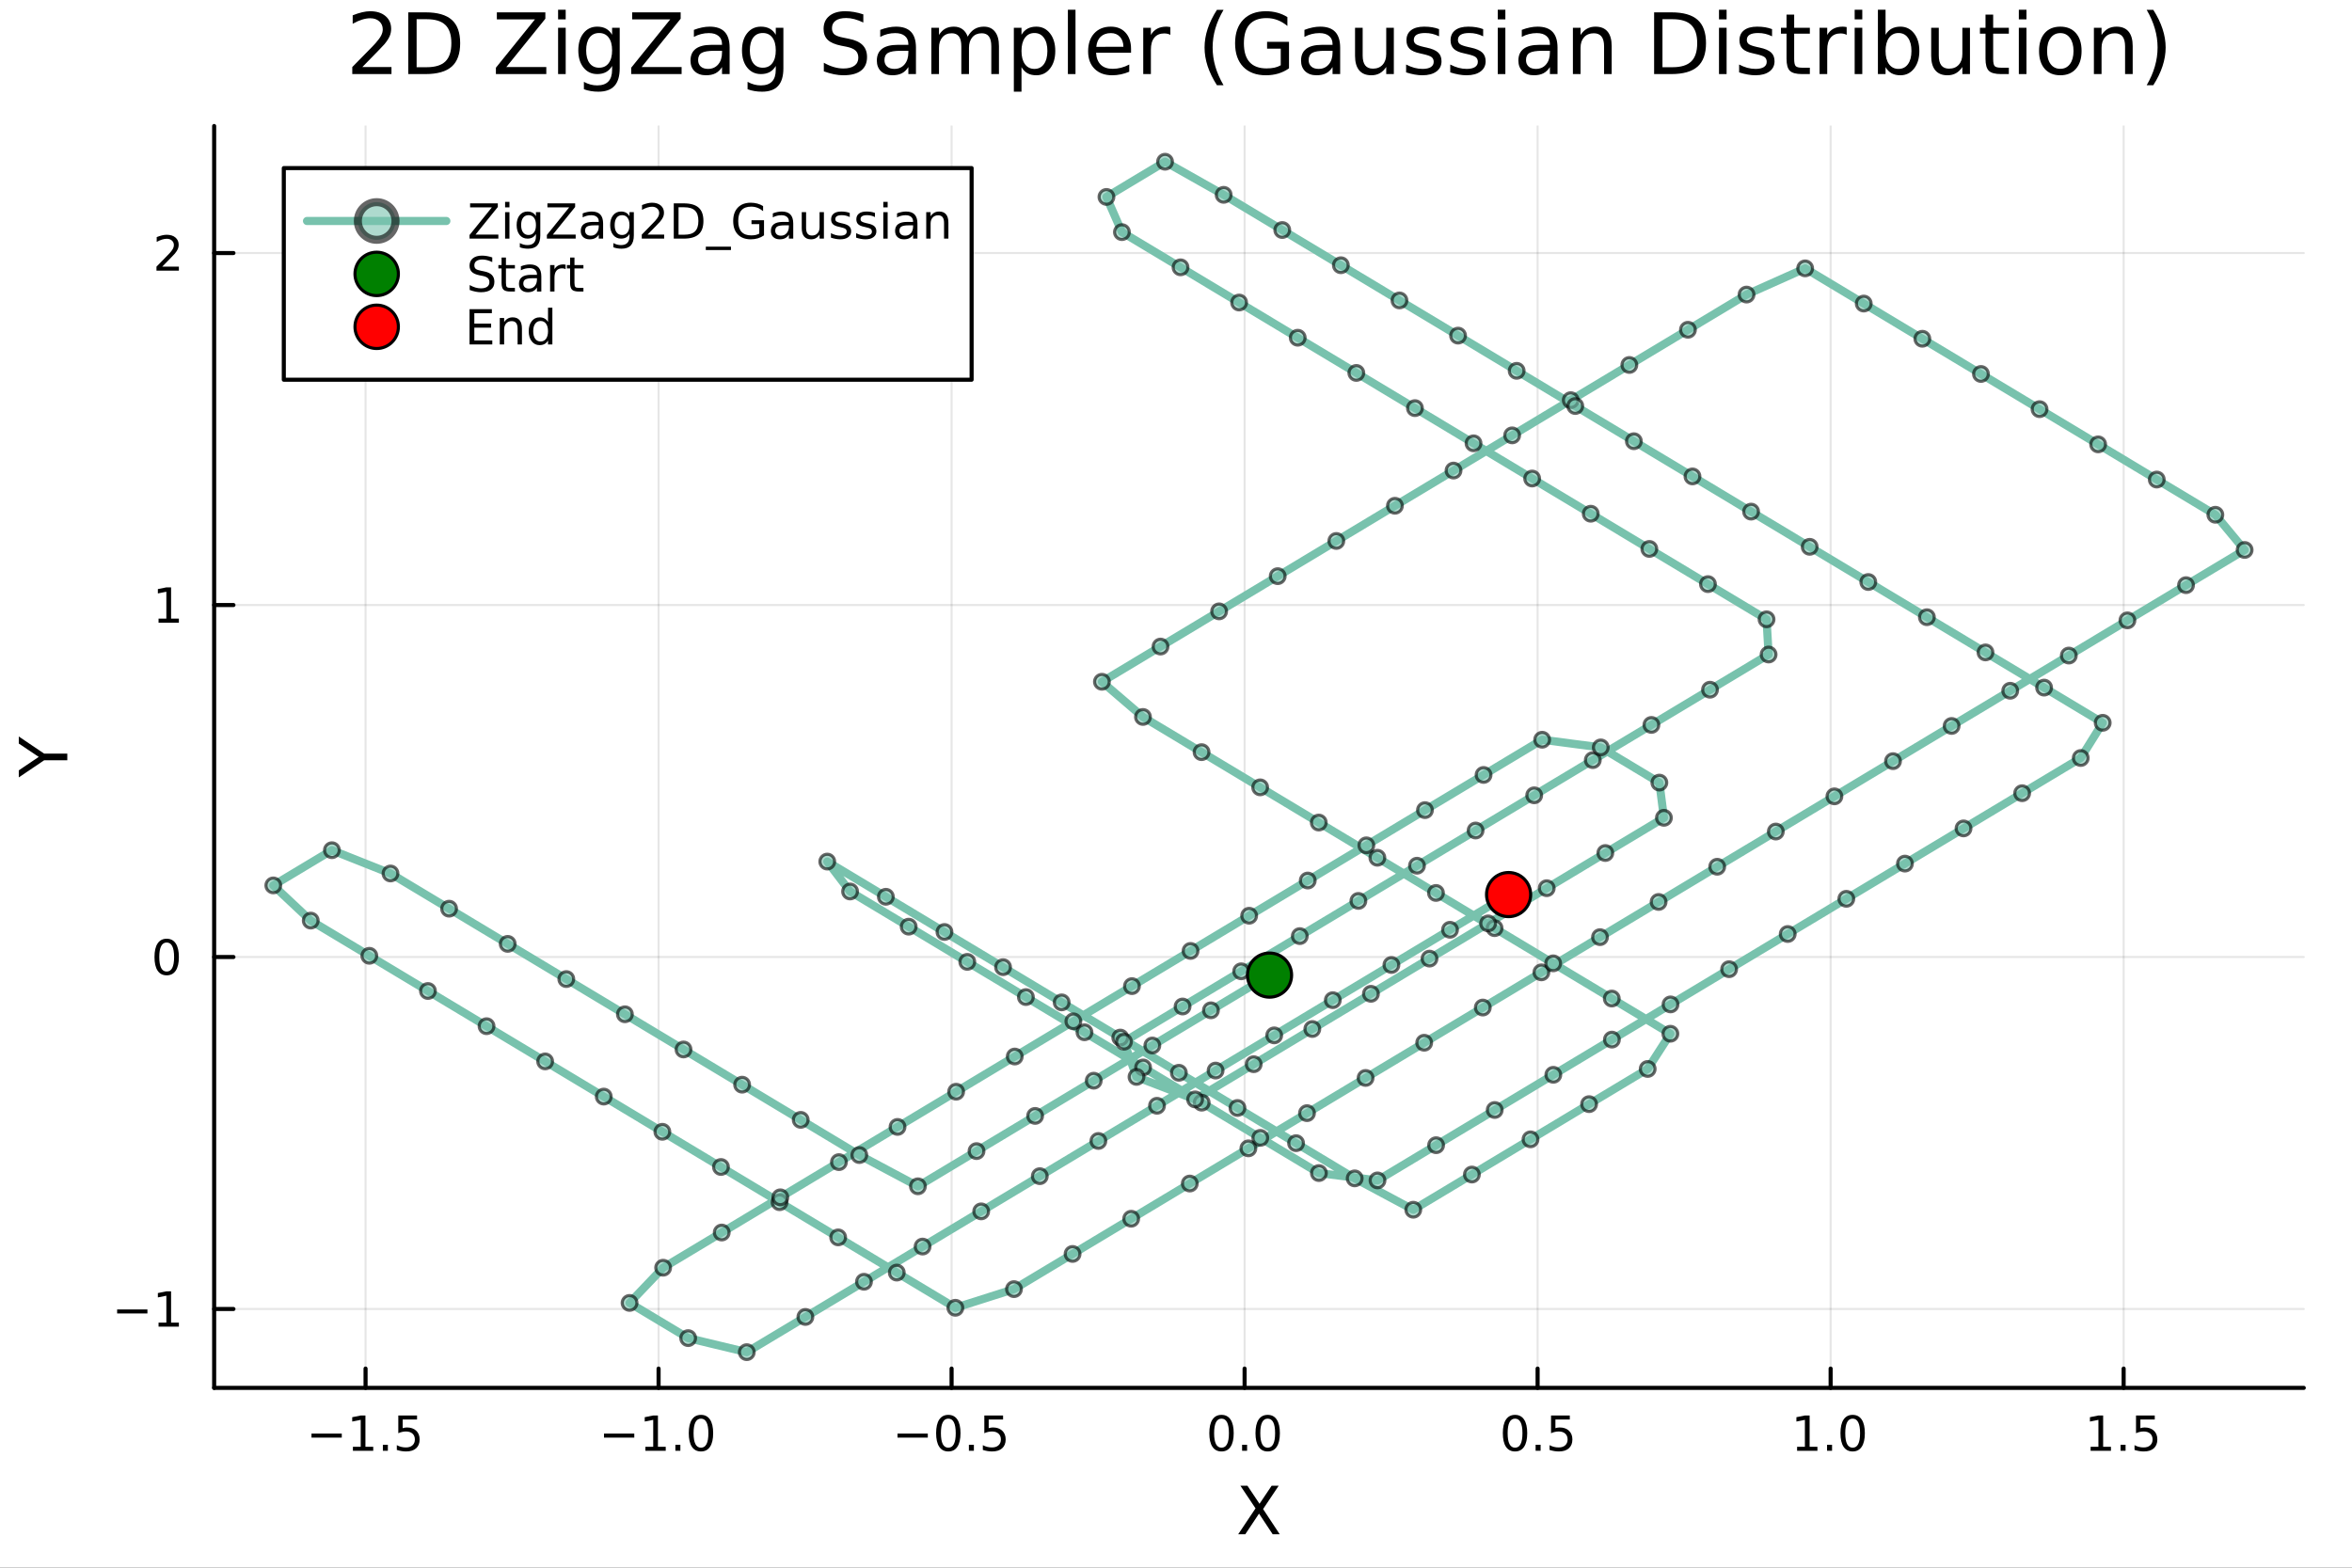 <?xml version="1.0" encoding="utf-8"?>
<svg xmlns="http://www.w3.org/2000/svg" xmlns:xlink="http://www.w3.org/1999/xlink" width="576" height="384" viewBox="0 0 2304 1536">
<rect x="0" y="0" width="2304" height="1536" fill="#333333" stroke="none"/>
<defs>
  <clipPath id="clip800">
    <rect x="0" y="0" width="2304" height="1536"/>
  </clipPath>
</defs>
<path clip-path="url(#clip800)" d="M0 1536 L2304 1536 L2304 8.52651e-14 L0 8.52651e-14  Z" fill="#ffffff" fill-rule="evenodd" fill-opacity="1"/>
<defs>
  <clipPath id="clip801">
    <rect x="460" y="0" width="1614" height="1536"/>
  </clipPath>
</defs>
<path clip-path="url(#clip800)" d="M209.786 1359.82 L2256.76 1359.82 L2256.76 123.472 L209.786 123.472  Z" fill="#ffffff" fill-rule="evenodd" fill-opacity="1"/>
<defs>
  <clipPath id="clip802">
    <rect x="209" y="123" width="2048" height="1237"/>
  </clipPath>
</defs>
<polyline clip-path="url(#clip802)" style="stroke:#000000; stroke-linecap:round; stroke-linejoin:round; stroke-width:2; stroke-opacity:0.1; fill:none" points="358.103,1359.82 358.103,123.472 "/>
<polyline clip-path="url(#clip802)" style="stroke:#000000; stroke-linecap:round; stroke-linejoin:round; stroke-width:2; stroke-opacity:0.1; fill:none" points="645.136,1359.82 645.136,123.472 "/>
<polyline clip-path="url(#clip802)" style="stroke:#000000; stroke-linecap:round; stroke-linejoin:round; stroke-width:2; stroke-opacity:0.1; fill:none" points="932.169,1359.82 932.169,123.472 "/>
<polyline clip-path="url(#clip802)" style="stroke:#000000; stroke-linecap:round; stroke-linejoin:round; stroke-width:2; stroke-opacity:0.1; fill:none" points="1219.2,1359.82 1219.2,123.472 "/>
<polyline clip-path="url(#clip802)" style="stroke:#000000; stroke-linecap:round; stroke-linejoin:round; stroke-width:2; stroke-opacity:0.1; fill:none" points="1506.23,1359.82 1506.23,123.472 "/>
<polyline clip-path="url(#clip802)" style="stroke:#000000; stroke-linecap:round; stroke-linejoin:round; stroke-width:2; stroke-opacity:0.1; fill:none" points="1793.27,1359.82 1793.27,123.472 "/>
<polyline clip-path="url(#clip802)" style="stroke:#000000; stroke-linecap:round; stroke-linejoin:round; stroke-width:2; stroke-opacity:0.1; fill:none" points="2080.3,1359.82 2080.3,123.472 "/>
<polyline clip-path="url(#clip800)" style="stroke:#000000; stroke-linecap:round; stroke-linejoin:round; stroke-width:4; stroke-opacity:1; fill:none" points="209.786,1359.82 2256.76,1359.82 "/>
<polyline clip-path="url(#clip800)" style="stroke:#000000; stroke-linecap:round; stroke-linejoin:round; stroke-width:4; stroke-opacity:1; fill:none" points="358.103,1359.82 358.103,1340.92 "/>
<polyline clip-path="url(#clip800)" style="stroke:#000000; stroke-linecap:round; stroke-linejoin:round; stroke-width:4; stroke-opacity:1; fill:none" points="645.136,1359.82 645.136,1340.92 "/>
<polyline clip-path="url(#clip800)" style="stroke:#000000; stroke-linecap:round; stroke-linejoin:round; stroke-width:4; stroke-opacity:1; fill:none" points="932.169,1359.82 932.169,1340.92 "/>
<polyline clip-path="url(#clip800)" style="stroke:#000000; stroke-linecap:round; stroke-linejoin:round; stroke-width:4; stroke-opacity:1; fill:none" points="1219.2,1359.82 1219.2,1340.92 "/>
<polyline clip-path="url(#clip800)" style="stroke:#000000; stroke-linecap:round; stroke-linejoin:round; stroke-width:4; stroke-opacity:1; fill:none" points="1506.23,1359.82 1506.23,1340.92 "/>
<polyline clip-path="url(#clip800)" style="stroke:#000000; stroke-linecap:round; stroke-linejoin:round; stroke-width:4; stroke-opacity:1; fill:none" points="1793.27,1359.82 1793.27,1340.92 "/>
<polyline clip-path="url(#clip800)" style="stroke:#000000; stroke-linecap:round; stroke-linejoin:round; stroke-width:4; stroke-opacity:1; fill:none" points="2080.3,1359.82 2080.3,1340.92 "/>
<path clip-path="url(#clip800)" d="M305.128 1404.62 L334.804 1404.62 L334.804 1408.56 L305.128 1408.56 L305.128 1404.62 Z" fill="#000000" fill-rule="nonzero" fill-opacity="1" /><path clip-path="url(#clip800)" d="M345.707 1417.52 L353.346 1417.52 L353.346 1391.15 L345.035 1392.82 L345.035 1388.56 L353.299 1386.89 L357.975 1386.89 L357.975 1417.52 L365.614 1417.52 L365.614 1421.45 L345.707 1421.45 L345.707 1417.52 Z" fill="#000000" fill-rule="nonzero" fill-opacity="1" /><path clip-path="url(#clip800)" d="M375.058 1415.57 L379.943 1415.57 L379.943 1421.45 L375.058 1421.45 L375.058 1415.57 Z" fill="#000000" fill-rule="nonzero" fill-opacity="1" /><path clip-path="url(#clip800)" d="M390.174 1386.89 L408.53 1386.89 L408.53 1390.83 L394.456 1390.83 L394.456 1399.3 Q395.475 1398.95 396.494 1398.79 Q397.512 1398.6 398.531 1398.6 Q404.318 1398.6 407.697 1401.78 Q411.077 1404.95 411.077 1410.36 Q411.077 1415.94 407.605 1419.04 Q404.132 1422.12 397.813 1422.12 Q395.637 1422.12 393.369 1421.75 Q391.123 1421.38 388.716 1420.64 L388.716 1415.94 Q390.799 1417.08 393.021 1417.63 Q395.244 1418.19 397.72 1418.19 Q401.725 1418.19 404.063 1416.08 Q406.401 1413.98 406.401 1410.36 Q406.401 1406.75 404.063 1404.65 Q401.725 1402.54 397.72 1402.54 Q395.845 1402.54 393.97 1402.96 Q392.119 1403.37 390.174 1404.25 L390.174 1386.89 Z" fill="#000000" fill-rule="nonzero" fill-opacity="1" /><path clip-path="url(#clip800)" d="M591.664 1404.62 L621.339 1404.62 L621.339 1408.56 L591.664 1408.56 L591.664 1404.62 Z" fill="#000000" fill-rule="nonzero" fill-opacity="1" /><path clip-path="url(#clip800)" d="M632.242 1417.52 L639.881 1417.52 L639.881 1391.15 L631.571 1392.82 L631.571 1388.56 L639.835 1386.89 L644.511 1386.89 L644.511 1417.52 L652.149 1417.52 L652.149 1421.45 L632.242 1421.45 L632.242 1417.52 Z" fill="#000000" fill-rule="nonzero" fill-opacity="1" /><path clip-path="url(#clip800)" d="M661.594 1415.57 L666.478 1415.57 L666.478 1421.45 L661.594 1421.45 L661.594 1415.57 Z" fill="#000000" fill-rule="nonzero" fill-opacity="1" /><path clip-path="url(#clip800)" d="M686.663 1389.97 Q683.052 1389.97 681.223 1393.54 Q679.418 1397.08 679.418 1404.21 Q679.418 1411.31 681.223 1414.88 Q683.052 1418.42 686.663 1418.42 Q690.297 1418.42 692.103 1414.88 Q693.932 1411.31 693.932 1404.21 Q693.932 1397.08 692.103 1393.54 Q690.297 1389.97 686.663 1389.97 M686.663 1386.27 Q692.473 1386.27 695.529 1390.87 Q698.607 1395.46 698.607 1404.21 Q698.607 1412.93 695.529 1417.54 Q692.473 1422.12 686.663 1422.12 Q680.853 1422.12 677.774 1417.54 Q674.719 1412.93 674.719 1404.21 Q674.719 1395.46 677.774 1390.87 Q680.853 1386.27 686.663 1386.27 Z" fill="#000000" fill-rule="nonzero" fill-opacity="1" /><path clip-path="url(#clip800)" d="M879.194 1404.62 L908.87 1404.62 L908.87 1408.56 L879.194 1408.56 L879.194 1404.62 Z" fill="#000000" fill-rule="nonzero" fill-opacity="1" /><path clip-path="url(#clip800)" d="M928.963 1389.97 Q925.351 1389.97 923.523 1393.54 Q921.717 1397.08 921.717 1404.21 Q921.717 1411.31 923.523 1414.88 Q925.351 1418.42 928.963 1418.42 Q932.597 1418.42 934.402 1414.88 Q936.231 1411.31 936.231 1404.21 Q936.231 1397.08 934.402 1393.54 Q932.597 1389.97 928.963 1389.97 M928.963 1386.27 Q934.773 1386.27 937.828 1390.87 Q940.907 1395.46 940.907 1404.21 Q940.907 1412.93 937.828 1417.54 Q934.773 1422.12 928.963 1422.12 Q923.152 1422.12 920.074 1417.54 Q917.018 1412.93 917.018 1404.21 Q917.018 1395.46 920.074 1390.87 Q923.152 1386.27 928.963 1386.27 Z" fill="#000000" fill-rule="nonzero" fill-opacity="1" /><path clip-path="url(#clip800)" d="M949.125 1415.57 L954.009 1415.57 L954.009 1421.45 L949.125 1421.45 L949.125 1415.57 Z" fill="#000000" fill-rule="nonzero" fill-opacity="1" /><path clip-path="url(#clip800)" d="M964.24 1386.89 L982.597 1386.89 L982.597 1390.83 L968.523 1390.83 L968.523 1399.3 Q969.541 1398.95 970.56 1398.79 Q971.578 1398.6 972.597 1398.6 Q978.384 1398.6 981.763 1401.78 Q985.143 1404.95 985.143 1410.36 Q985.143 1415.94 981.671 1419.04 Q978.198 1422.12 971.879 1422.12 Q969.703 1422.12 967.435 1421.75 Q965.189 1421.38 962.782 1420.64 L962.782 1415.94 Q964.865 1417.08 967.087 1417.63 Q969.31 1418.19 971.786 1418.19 Q975.791 1418.19 978.129 1416.08 Q980.467 1413.98 980.467 1410.36 Q980.467 1406.75 978.129 1404.65 Q975.791 1402.54 971.786 1402.54 Q969.911 1402.54 968.036 1402.96 Q966.185 1403.37 964.24 1404.25 L964.24 1386.89 Z" fill="#000000" fill-rule="nonzero" fill-opacity="1" /><path clip-path="url(#clip800)" d="M1196.59 1389.97 Q1192.97 1389.97 1191.15 1393.54 Q1189.34 1397.08 1189.34 1404.21 Q1189.34 1411.31 1191.15 1414.88 Q1192.97 1418.42 1196.59 1418.42 Q1200.22 1418.42 1202.03 1414.88 Q1203.85 1411.31 1203.85 1404.21 Q1203.85 1397.08 1202.03 1393.54 Q1200.22 1389.97 1196.59 1389.97 M1196.59 1386.27 Q1202.4 1386.27 1205.45 1390.87 Q1208.53 1395.46 1208.53 1404.21 Q1208.53 1412.93 1205.45 1417.54 Q1202.4 1422.12 1196.59 1422.12 Q1190.78 1422.12 1187.7 1417.54 Q1184.64 1412.93 1184.64 1404.21 Q1184.64 1395.46 1187.7 1390.87 Q1190.78 1386.27 1196.59 1386.27 Z" fill="#000000" fill-rule="nonzero" fill-opacity="1" /><path clip-path="url(#clip800)" d="M1216.75 1415.57 L1221.63 1415.57 L1221.63 1421.45 L1216.75 1421.45 L1216.75 1415.57 Z" fill="#000000" fill-rule="nonzero" fill-opacity="1" /><path clip-path="url(#clip800)" d="M1241.82 1389.97 Q1238.21 1389.97 1236.38 1393.54 Q1234.57 1397.08 1234.57 1404.21 Q1234.57 1411.31 1236.38 1414.88 Q1238.21 1418.42 1241.82 1418.42 Q1245.45 1418.42 1247.26 1414.88 Q1249.09 1411.31 1249.09 1404.21 Q1249.09 1397.08 1247.26 1393.54 Q1245.45 1389.97 1241.82 1389.97 M1241.82 1386.27 Q1247.63 1386.27 1250.68 1390.87 Q1253.76 1395.46 1253.76 1404.21 Q1253.76 1412.93 1250.68 1417.54 Q1247.63 1422.12 1241.82 1422.12 Q1236.01 1422.12 1232.93 1417.54 Q1229.87 1412.93 1229.87 1404.21 Q1229.87 1395.46 1232.93 1390.87 Q1236.01 1386.27 1241.82 1386.27 Z" fill="#000000" fill-rule="nonzero" fill-opacity="1" /><path clip-path="url(#clip800)" d="M1484.12 1389.97 Q1480.51 1389.97 1478.68 1393.54 Q1476.87 1397.08 1476.87 1404.21 Q1476.87 1411.31 1478.68 1414.88 Q1480.51 1418.42 1484.12 1418.42 Q1487.75 1418.42 1489.56 1414.88 Q1491.39 1411.31 1491.39 1404.21 Q1491.39 1397.08 1489.56 1393.54 Q1487.75 1389.97 1484.12 1389.97 M1484.12 1386.27 Q1489.93 1386.27 1492.98 1390.87 Q1496.06 1395.46 1496.06 1404.21 Q1496.06 1412.93 1492.98 1417.54 Q1489.93 1422.12 1484.12 1422.12 Q1478.31 1422.12 1475.23 1417.54 Q1472.17 1412.93 1472.17 1404.21 Q1472.17 1395.46 1475.23 1390.87 Q1478.31 1386.27 1484.12 1386.27 Z" fill="#000000" fill-rule="nonzero" fill-opacity="1" /><path clip-path="url(#clip800)" d="M1504.28 1415.57 L1509.16 1415.57 L1509.16 1421.45 L1504.28 1421.45 L1504.28 1415.57 Z" fill="#000000" fill-rule="nonzero" fill-opacity="1" /><path clip-path="url(#clip800)" d="M1519.39 1386.89 L1537.75 1386.89 L1537.75 1390.83 L1523.68 1390.83 L1523.68 1399.3 Q1524.7 1398.95 1525.71 1398.79 Q1526.73 1398.6 1527.75 1398.6 Q1533.54 1398.6 1536.92 1401.78 Q1540.3 1404.95 1540.3 1410.36 Q1540.3 1415.94 1536.82 1419.04 Q1533.35 1422.12 1527.03 1422.12 Q1524.86 1422.12 1522.59 1421.75 Q1520.34 1421.38 1517.94 1420.64 L1517.94 1415.94 Q1520.02 1417.08 1522.24 1417.63 Q1524.46 1418.19 1526.94 1418.19 Q1530.95 1418.19 1533.28 1416.08 Q1535.62 1413.98 1535.62 1410.36 Q1535.62 1406.75 1533.28 1404.65 Q1530.95 1402.54 1526.94 1402.54 Q1525.07 1402.54 1523.19 1402.96 Q1521.34 1403.37 1519.39 1404.25 L1519.39 1386.89 Z" fill="#000000" fill-rule="nonzero" fill-opacity="1" /><path clip-path="url(#clip800)" d="M1760.42 1417.52 L1768.06 1417.52 L1768.06 1391.15 L1759.75 1392.82 L1759.75 1388.56 L1768.01 1386.89 L1772.69 1386.89 L1772.69 1417.52 L1780.33 1417.52 L1780.33 1421.45 L1760.42 1421.45 L1760.42 1417.52 Z" fill="#000000" fill-rule="nonzero" fill-opacity="1" /><path clip-path="url(#clip800)" d="M1789.77 1415.57 L1794.66 1415.57 L1794.66 1421.45 L1789.77 1421.45 L1789.77 1415.57 Z" fill="#000000" fill-rule="nonzero" fill-opacity="1" /><path clip-path="url(#clip800)" d="M1814.84 1389.97 Q1811.23 1389.97 1809.4 1393.54 Q1807.6 1397.08 1807.6 1404.21 Q1807.6 1411.31 1809.4 1414.88 Q1811.23 1418.42 1814.84 1418.42 Q1818.48 1418.42 1820.28 1414.88 Q1822.11 1411.31 1822.11 1404.21 Q1822.11 1397.08 1820.28 1393.54 Q1818.48 1389.97 1814.84 1389.97 M1814.84 1386.27 Q1820.65 1386.27 1823.71 1390.87 Q1826.79 1395.46 1826.79 1404.21 Q1826.79 1412.93 1823.71 1417.54 Q1820.65 1422.12 1814.84 1422.12 Q1809.03 1422.12 1805.95 1417.54 Q1802.9 1412.93 1802.9 1404.21 Q1802.9 1395.46 1805.95 1390.87 Q1809.03 1386.27 1814.84 1386.27 Z" fill="#000000" fill-rule="nonzero" fill-opacity="1" /><path clip-path="url(#clip800)" d="M2047.95 1417.52 L2055.59 1417.52 L2055.59 1391.15 L2047.28 1392.82 L2047.28 1388.56 L2055.54 1386.89 L2060.22 1386.89 L2060.22 1417.52 L2067.86 1417.52 L2067.86 1421.45 L2047.95 1421.45 L2047.95 1417.52 Z" fill="#000000" fill-rule="nonzero" fill-opacity="1" /><path clip-path="url(#clip800)" d="M2077.3 1415.57 L2082.19 1415.57 L2082.19 1421.45 L2077.3 1421.45 L2077.3 1415.57 Z" fill="#000000" fill-rule="nonzero" fill-opacity="1" /><path clip-path="url(#clip800)" d="M2092.42 1386.89 L2110.78 1386.89 L2110.78 1390.83 L2096.7 1390.83 L2096.7 1399.3 Q2097.72 1398.95 2098.74 1398.79 Q2099.76 1398.6 2100.78 1398.6 Q2106.56 1398.6 2109.94 1401.78 Q2113.32 1404.95 2113.32 1410.36 Q2113.32 1415.94 2109.85 1419.04 Q2106.38 1422.12 2100.06 1422.12 Q2097.88 1422.12 2095.61 1421.75 Q2093.37 1421.38 2090.96 1420.64 L2090.96 1415.94 Q2093.04 1417.08 2095.27 1417.63 Q2097.49 1418.19 2099.96 1418.19 Q2103.97 1418.19 2106.31 1416.08 Q2108.65 1413.98 2108.65 1410.36 Q2108.65 1406.75 2106.31 1404.65 Q2103.97 1402.54 2099.96 1402.54 Q2098.09 1402.54 2096.21 1402.96 Q2094.36 1403.37 2092.42 1404.25 L2092.42 1386.89 Z" fill="#000000" fill-rule="nonzero" fill-opacity="1" /><path clip-path="url(#clip800)" d="M1215.1 1455.72 L1222 1455.72 L1233.81 1473.39 L1245.68 1455.72 L1252.59 1455.72 L1237.31 1478.54 L1253.61 1503.24 L1246.7 1503.24 L1233.33 1483.03 L1219.87 1503.24 L1212.93 1503.24 L1229.9 1477.88 L1215.1 1455.72 Z" fill="#000000" fill-rule="nonzero" fill-opacity="1" /><polyline clip-path="url(#clip802)" style="stroke:#000000; stroke-linecap:round; stroke-linejoin:round; stroke-width:2; stroke-opacity:0.1; fill:none" points="209.786,1282.54 2256.76,1282.54 "/>
<polyline clip-path="url(#clip802)" style="stroke:#000000; stroke-linecap:round; stroke-linejoin:round; stroke-width:2; stroke-opacity:0.1; fill:none" points="209.786,937.664 2256.76,937.664 "/>
<polyline clip-path="url(#clip802)" style="stroke:#000000; stroke-linecap:round; stroke-linejoin:round; stroke-width:2; stroke-opacity:0.1; fill:none" points="209.786,592.79 2256.76,592.79 "/>
<polyline clip-path="url(#clip802)" style="stroke:#000000; stroke-linecap:round; stroke-linejoin:round; stroke-width:2; stroke-opacity:0.1; fill:none" points="209.786,247.916 2256.76,247.916 "/>
<polyline clip-path="url(#clip800)" style="stroke:#000000; stroke-linecap:round; stroke-linejoin:round; stroke-width:4; stroke-opacity:1; fill:none" points="209.786,1359.82 209.786,123.472 "/>
<polyline clip-path="url(#clip800)" style="stroke:#000000; stroke-linecap:round; stroke-linejoin:round; stroke-width:4; stroke-opacity:1; fill:none" points="209.786,1282.54 228.684,1282.54 "/>
<polyline clip-path="url(#clip800)" style="stroke:#000000; stroke-linecap:round; stroke-linejoin:round; stroke-width:4; stroke-opacity:1; fill:none" points="209.786,937.664 228.684,937.664 "/>
<polyline clip-path="url(#clip800)" style="stroke:#000000; stroke-linecap:round; stroke-linejoin:round; stroke-width:4; stroke-opacity:1; fill:none" points="209.786,592.79 228.684,592.79 "/>
<polyline clip-path="url(#clip800)" style="stroke:#000000; stroke-linecap:round; stroke-linejoin:round; stroke-width:4; stroke-opacity:1; fill:none" points="209.786,247.916 228.684,247.916 "/>
<path clip-path="url(#clip800)" d="M114.74 1282.99 L144.416 1282.99 L144.416 1286.92 L114.74 1286.92 L114.74 1282.99 Z" fill="#000000" fill-rule="nonzero" fill-opacity="1" /><path clip-path="url(#clip800)" d="M155.319 1295.88 L162.957 1295.88 L162.957 1269.52 L154.647 1271.18 L154.647 1266.92 L162.911 1265.26 L167.587 1265.26 L167.587 1295.88 L175.226 1295.88 L175.226 1299.82 L155.319 1299.82 L155.319 1295.88 Z" fill="#000000" fill-rule="nonzero" fill-opacity="1" /><path clip-path="url(#clip800)" d="M163.282 923.463 Q159.67 923.463 157.842 927.027 Q156.036 930.569 156.036 937.699 Q156.036 944.805 157.842 948.37 Q159.67 951.912 163.282 951.912 Q166.916 951.912 168.721 948.37 Q170.55 944.805 170.55 937.699 Q170.55 930.569 168.721 927.027 Q166.916 923.463 163.282 923.463 M163.282 919.759 Q169.092 919.759 172.147 924.365 Q175.226 928.949 175.226 937.699 Q175.226 946.425 172.147 951.032 Q169.092 955.615 163.282 955.615 Q157.471 955.615 154.393 951.032 Q151.337 946.425 151.337 937.699 Q151.337 928.949 154.393 924.365 Q157.471 919.759 163.282 919.759 Z" fill="#000000" fill-rule="nonzero" fill-opacity="1" /><path clip-path="url(#clip800)" d="M155.319 606.135 L162.957 606.135 L162.957 579.769 L154.647 581.436 L154.647 577.177 L162.911 575.51 L167.587 575.51 L167.587 606.135 L175.226 606.135 L175.226 610.07 L155.319 610.07 L155.319 606.135 Z" fill="#000000" fill-rule="nonzero" fill-opacity="1" /><path clip-path="url(#clip800)" d="M158.907 261.261 L175.226 261.261 L175.226 265.196 L153.282 265.196 L153.282 261.261 Q155.944 258.506 160.527 253.877 Q165.133 249.224 166.314 247.881 Q168.559 245.358 169.439 243.622 Q170.342 241.863 170.342 240.173 Q170.342 237.419 168.397 235.682 Q166.476 233.946 163.374 233.946 Q161.175 233.946 158.721 234.71 Q156.291 235.474 153.513 237.025 L153.513 232.303 Q156.337 231.169 158.791 230.59 Q161.245 230.011 163.282 230.011 Q168.652 230.011 171.846 232.696 Q175.041 235.382 175.041 239.872 Q175.041 242.002 174.231 243.923 Q173.444 245.821 171.337 248.414 Q170.758 249.085 167.657 252.303 Q164.555 255.497 158.907 261.261 Z" fill="#000000" fill-rule="nonzero" fill-opacity="1" /><path clip-path="url(#clip800)" d="M18.404 761.682 L18.404 754.775 L37.947 741.598 L18.404 728.517 L18.404 721.61 L43.294 738.415 L65.924 738.415 L65.924 744.877 L43.294 744.877 L18.404 761.682 Z" fill="#000000" fill-rule="nonzero" fill-opacity="1" /><path clip-path="url(#clip800)" d="M354.934 65.689 L383.492 65.689 L383.492 72.576 L345.09 72.576 L345.09 65.689 Q349.748 60.869 357.769 52.767 Q365.831 44.625 367.897 42.275 Q371.826 37.86 373.365 34.822 Q374.945 31.743 374.945 28.786 Q374.945 23.965 371.542 20.927 Q368.18 17.889 362.752 17.889 Q358.904 17.889 354.61 19.226 Q350.356 20.562 345.495 23.276 L345.495 15.013 Q350.437 13.028 354.731 12.015 Q359.025 11.002 362.59 11.002 Q371.988 11.002 377.578 15.701 Q383.168 20.4 383.168 28.259 Q383.168 31.986 381.751 35.348 Q380.373 38.67 376.687 43.207 Q375.674 44.382 370.246 50.013 Q364.818 55.603 354.934 65.689 Z" fill="#000000" fill-rule="nonzero" fill-opacity="1" /><path clip-path="url(#clip800)" d="M408.122 18.82 L408.122 65.852 L418.006 65.852 Q430.523 65.852 436.316 60.18 Q442.15 54.509 442.15 42.275 Q442.15 30.122 436.316 24.492 Q430.523 18.82 418.006 18.82 L408.122 18.82 M399.939 12.096 L416.75 12.096 Q434.331 12.096 442.555 19.428 Q450.778 26.72 450.778 42.275 Q450.778 57.912 442.514 65.244 Q434.25 72.576 416.75 72.576 L399.939 72.576 L399.939 12.096 Z" fill="#000000" fill-rule="nonzero" fill-opacity="1" /><path clip-path="url(#clip800)" d="M486.71 12.096 L534.227 12.096 L534.227 18.334 L495.986 65.689 L535.158 65.689 L535.158 72.576 L485.778 72.576 L485.778 66.338 L524.018 18.983 L486.71 18.983 L486.71 12.096 Z" fill="#000000" fill-rule="nonzero" fill-opacity="1" /><path clip-path="url(#clip800)" d="M546.703 27.206 L554.157 27.206 L554.157 72.576 L546.703 72.576 L546.703 27.206 M546.703 9.544 L554.157 9.544 L554.157 18.983 L546.703 18.983 L546.703 9.544 Z" fill="#000000" fill-rule="nonzero" fill-opacity="1" /><path clip-path="url(#clip800)" d="M599.608 49.364 Q599.608 41.263 596.246 36.806 Q592.924 32.35 586.888 32.35 Q580.893 32.35 577.531 36.806 Q574.209 41.263 574.209 49.364 Q574.209 57.426 577.531 61.882 Q580.893 66.338 586.888 66.338 Q592.924 66.338 596.246 61.882 Q599.608 57.426 599.608 49.364 M607.062 66.945 Q607.062 78.531 601.917 84.162 Q596.773 89.833 586.159 89.833 Q582.23 89.833 578.746 89.225 Q575.262 88.658 571.981 87.443 L571.981 80.192 Q575.262 81.974 578.463 82.825 Q581.663 83.675 584.984 83.675 Q592.317 83.675 595.962 79.827 Q599.608 76.019 599.608 68.282 L599.608 64.596 Q597.299 68.606 593.694 70.591 Q590.089 72.576 585.065 72.576 Q576.721 72.576 571.616 66.216 Q566.512 59.856 566.512 49.364 Q566.512 38.832 571.616 32.472 Q576.721 26.112 585.065 26.112 Q590.089 26.112 593.694 28.097 Q597.299 30.082 599.608 34.092 L599.608 27.206 L607.062 27.206 L607.062 66.945 Z" fill="#000000" fill-rule="nonzero" fill-opacity="1" /><path clip-path="url(#clip800)" d="M619.255 12.096 L666.772 12.096 L666.772 18.334 L628.532 65.689 L667.704 65.689 L667.704 72.576 L618.323 72.576 L618.323 66.338 L656.564 18.983 L619.255 18.983 L619.255 12.096 Z" fill="#000000" fill-rule="nonzero" fill-opacity="1" /><path clip-path="url(#clip800)" d="M699.868 49.769 Q690.835 49.769 687.351 51.835 Q683.867 53.901 683.867 58.884 Q683.867 62.854 686.46 65.203 Q689.093 67.512 693.589 67.512 Q699.787 67.512 703.514 63.137 Q707.281 58.722 707.281 51.43 L707.281 49.769 L699.868 49.769 M714.735 46.691 L714.735 72.576 L707.281 72.576 L707.281 65.689 Q704.729 69.821 700.921 71.806 Q697.113 73.751 691.604 73.751 Q684.637 73.751 680.505 69.862 Q676.413 65.933 676.413 59.37 Q676.413 51.714 681.518 47.825 Q686.662 43.936 696.83 43.936 L707.281 43.936 L707.281 43.207 Q707.281 38.062 703.879 35.267 Q700.516 32.431 694.399 32.431 Q690.511 32.431 686.824 33.363 Q683.138 34.295 679.735 36.158 L679.735 29.272 Q683.827 27.692 687.675 26.922 Q691.523 26.112 695.169 26.112 Q705.013 26.112 709.874 31.216 Q714.735 36.32 714.735 46.691 Z" fill="#000000" fill-rule="nonzero" fill-opacity="1" /><path clip-path="url(#clip800)" d="M759.943 49.364 Q759.943 41.263 756.581 36.806 Q753.259 32.35 747.223 32.35 Q741.228 32.35 737.866 36.806 Q734.544 41.263 734.544 49.364 Q734.544 57.426 737.866 61.882 Q741.228 66.338 747.223 66.338 Q753.259 66.338 756.581 61.882 Q759.943 57.426 759.943 49.364 M767.397 66.945 Q767.397 78.531 762.252 84.162 Q757.107 89.833 746.494 89.833 Q742.565 89.833 739.081 89.225 Q735.597 88.658 732.316 87.443 L732.316 80.192 Q735.597 81.974 738.797 82.825 Q741.998 83.675 745.319 83.675 Q752.651 83.675 756.297 79.827 Q759.943 76.019 759.943 68.282 L759.943 64.596 Q757.634 68.606 754.029 70.591 Q750.423 72.576 745.4 72.576 Q737.055 72.576 731.951 66.216 Q726.847 59.856 726.847 49.364 Q726.847 38.832 731.951 32.472 Q737.055 26.112 745.4 26.112 Q750.423 26.112 754.029 28.097 Q757.634 30.082 759.943 34.092 L759.943 27.206 L767.397 27.206 L767.397 66.945 Z" fill="#000000" fill-rule="nonzero" fill-opacity="1" /><path clip-path="url(#clip800)" d="M845.701 14.081 L845.701 22.061 Q841.042 19.833 836.91 18.739 Q832.778 17.646 828.93 17.646 Q822.246 17.646 818.6 20.238 Q814.995 22.831 814.995 27.611 Q814.995 31.621 817.385 33.687 Q819.815 35.713 826.54 36.969 L831.482 37.981 Q840.637 39.723 844.972 44.139 Q849.346 48.514 849.346 55.886 Q849.346 64.677 843.432 69.214 Q837.558 73.751 826.175 73.751 Q821.881 73.751 817.02 72.778 Q812.2 71.806 807.015 69.902 L807.015 61.477 Q811.997 64.272 816.777 65.689 Q821.557 67.107 826.175 67.107 Q833.183 67.107 836.991 64.353 Q840.799 61.598 840.799 56.494 Q840.799 52.038 838.044 49.526 Q835.33 47.015 829.092 45.759 L824.109 44.787 Q814.954 42.964 810.863 39.075 Q806.771 35.186 806.771 28.259 Q806.771 20.238 812.402 15.62 Q818.073 11.002 827.998 11.002 Q832.252 11.002 836.667 11.772 Q841.083 12.542 845.701 14.081 Z" fill="#000000" fill-rule="nonzero" fill-opacity="1" /><path clip-path="url(#clip800)" d="M882.402 49.769 Q873.368 49.769 869.885 51.835 Q866.401 53.901 866.401 58.884 Q866.401 62.854 868.993 65.203 Q871.626 67.512 876.123 67.512 Q882.321 67.512 886.048 63.137 Q889.815 58.722 889.815 51.43 L889.815 49.769 L882.402 49.769 M897.269 46.691 L897.269 72.576 L889.815 72.576 L889.815 65.689 Q887.263 69.821 883.455 71.806 Q879.647 73.751 874.138 73.751 Q867.17 73.751 863.039 69.862 Q858.947 65.933 858.947 59.37 Q858.947 51.714 864.051 47.825 Q869.196 43.936 879.364 43.936 L889.815 43.936 L889.815 43.207 Q889.815 38.062 886.412 35.267 Q883.05 32.431 876.933 32.431 Q873.044 32.431 869.358 33.363 Q865.672 34.295 862.269 36.158 L862.269 29.272 Q866.36 27.692 870.209 26.922 Q874.057 26.112 877.703 26.112 Q887.547 26.112 892.408 31.216 Q897.269 36.32 897.269 46.691 Z" fill="#000000" fill-rule="nonzero" fill-opacity="1" /><path clip-path="url(#clip800)" d="M947.945 35.915 Q950.741 30.892 954.629 28.502 Q958.518 26.112 963.785 26.112 Q970.874 26.112 974.722 31.095 Q978.57 36.037 978.57 45.192 L978.57 72.576 L971.076 72.576 L971.076 45.435 Q971.076 38.913 968.767 35.753 Q966.458 32.594 961.719 32.594 Q955.926 32.594 952.564 36.442 Q949.201 40.29 949.201 46.934 L949.201 72.576 L941.707 72.576 L941.707 45.435 Q941.707 38.873 939.398 35.753 Q937.089 32.594 932.268 32.594 Q926.557 32.594 923.194 36.482 Q919.832 40.331 919.832 46.934 L919.832 72.576 L912.338 72.576 L912.338 27.206 L919.832 27.206 L919.832 34.254 Q922.384 30.082 925.949 28.097 Q929.514 26.112 934.415 26.112 Q939.358 26.112 942.801 28.624 Q946.285 31.135 947.945 35.915 Z" fill="#000000" fill-rule="nonzero" fill-opacity="1" /><path clip-path="url(#clip800)" d="M1000.65 65.77 L1000.65 89.833 L993.154 89.833 L993.154 27.206 L1000.65 27.206 L1000.65 34.092 Q1003 30.041 1006.56 28.097 Q1010.17 26.112 1015.15 26.112 Q1023.41 26.112 1028.56 32.675 Q1033.74 39.237 1033.74 49.931 Q1033.74 60.626 1028.56 67.188 Q1023.41 73.751 1015.15 73.751 Q1010.17 73.751 1006.56 71.806 Q1003 69.821 1000.65 65.77 M1026.01 49.931 Q1026.01 41.708 1022.6 37.05 Q1019.24 32.35 1013.33 32.35 Q1007.41 32.35 1004.01 37.05 Q1000.65 41.708 1000.65 49.931 Q1000.65 58.155 1004.01 62.854 Q1007.41 67.512 1013.33 67.512 Q1019.24 67.512 1022.6 62.854 Q1026.01 58.155 1026.01 49.931 Z" fill="#000000" fill-rule="nonzero" fill-opacity="1" /><path clip-path="url(#clip800)" d="M1046.1 9.544 L1053.55 9.544 L1053.55 72.576 L1046.1 72.576 L1046.1 9.544 Z" fill="#000000" fill-rule="nonzero" fill-opacity="1" /><path clip-path="url(#clip800)" d="M1107.96 48.028 L1107.96 51.673 L1073.69 51.673 Q1074.17 59.37 1078.3 63.421 Q1082.48 67.431 1089.89 67.431 Q1094.18 67.431 1098.19 66.378 Q1102.24 65.325 1106.21 63.218 L1106.21 70.267 Q1102.2 71.968 1097.99 72.86 Q1093.78 73.751 1089.44 73.751 Q1078.59 73.751 1072.23 67.431 Q1065.91 61.112 1065.91 50.337 Q1065.91 39.197 1071.9 32.675 Q1077.94 26.112 1088.15 26.112 Q1097.3 26.112 1102.61 32.026 Q1107.96 37.9 1107.96 48.028 M1100.5 45.84 Q1100.42 39.723 1097.06 36.077 Q1093.74 32.431 1088.23 32.431 Q1081.99 32.431 1078.22 35.956 Q1074.5 39.48 1073.93 45.88 L1100.5 45.84 Z" fill="#000000" fill-rule="nonzero" fill-opacity="1" /><path clip-path="url(#clip800)" d="M1146.48 34.173 Q1145.22 33.444 1143.73 33.12 Q1142.27 32.756 1140.48 32.756 Q1134.17 32.756 1130.76 36.888 Q1127.4 40.979 1127.4 48.676 L1127.4 72.576 L1119.91 72.576 L1119.91 27.206 L1127.4 27.206 L1127.4 34.254 Q1129.75 30.122 1133.52 28.138 Q1137.28 26.112 1142.67 26.112 Q1143.44 26.112 1144.37 26.234 Q1145.31 26.315 1146.44 26.517 L1146.48 34.173 Z" fill="#000000" fill-rule="nonzero" fill-opacity="1" /><path clip-path="url(#clip800)" d="M1198.57 9.625 Q1193.15 18.942 1190.51 28.057 Q1187.88 37.171 1187.88 46.529 Q1187.88 55.886 1190.51 65.082 Q1193.19 74.237 1198.57 83.513 L1192.09 83.513 Q1186.02 73.994 1182.98 64.798 Q1179.98 55.603 1179.98 46.529 Q1179.98 37.495 1182.98 28.34 Q1185.98 19.185 1192.09 9.625 L1198.57 9.625 Z" fill="#000000" fill-rule="nonzero" fill-opacity="1" /><path clip-path="url(#clip800)" d="M1254.6 63.948 L1254.6 47.703 L1241.23 47.703 L1241.23 40.979 L1262.7 40.979 L1262.7 66.945 Q1257.96 70.308 1252.25 72.049 Q1246.54 73.751 1240.06 73.751 Q1225.88 73.751 1217.86 65.487 Q1209.88 57.183 1209.88 42.397 Q1209.88 27.57 1217.86 19.307 Q1225.88 11.002 1240.06 11.002 Q1245.97 11.002 1251.28 12.461 Q1256.62 13.919 1261.12 16.755 L1261.12 25.464 Q1256.58 21.616 1251.48 19.671 Q1246.38 17.727 1240.74 17.727 Q1229.65 17.727 1224.06 23.925 Q1218.51 30.122 1218.51 42.397 Q1218.51 54.63 1224.06 60.828 Q1229.65 67.026 1240.74 67.026 Q1245.08 67.026 1248.48 66.297 Q1251.88 65.527 1254.6 63.948 Z" fill="#000000" fill-rule="nonzero" fill-opacity="1" /><path clip-path="url(#clip800)" d="M1297.94 49.769 Q1288.91 49.769 1285.43 51.835 Q1281.94 53.901 1281.94 58.884 Q1281.94 62.854 1284.54 65.203 Q1287.17 67.512 1291.66 67.512 Q1297.86 67.512 1301.59 63.137 Q1305.36 58.722 1305.36 51.43 L1305.36 49.769 L1297.94 49.769 M1312.81 46.691 L1312.81 72.576 L1305.36 72.576 L1305.36 65.689 Q1302.8 69.821 1299 71.806 Q1295.19 73.751 1289.68 73.751 Q1282.71 73.751 1278.58 69.862 Q1274.49 65.933 1274.49 59.37 Q1274.49 51.714 1279.59 47.825 Q1284.74 43.936 1294.91 43.936 L1305.36 43.936 L1305.36 43.207 Q1305.36 38.062 1301.95 35.267 Q1298.59 32.431 1292.47 32.431 Q1288.59 32.431 1284.9 33.363 Q1281.21 34.295 1277.81 36.158 L1277.81 29.272 Q1281.9 27.692 1285.75 26.922 Q1289.6 26.112 1293.24 26.112 Q1303.09 26.112 1307.95 31.216 Q1312.81 36.32 1312.81 46.691 Z" fill="#000000" fill-rule="nonzero" fill-opacity="1" /><path clip-path="url(#clip800)" d="M1327.39 54.671 L1327.39 27.206 L1334.85 27.206 L1334.85 54.387 Q1334.85 60.828 1337.36 64.069 Q1339.87 67.269 1344.89 67.269 Q1350.93 67.269 1354.41 63.421 Q1357.94 59.573 1357.94 52.929 L1357.94 27.206 L1365.39 27.206 L1365.39 72.576 L1357.94 72.576 L1357.94 65.608 Q1355.22 69.74 1351.62 71.766 Q1348.05 73.751 1343.31 73.751 Q1335.5 73.751 1331.44 68.89 Q1327.39 64.029 1327.39 54.671 M1346.15 26.112 L1346.15 26.112 Z" fill="#000000" fill-rule="nonzero" fill-opacity="1" /><path clip-path="url(#clip800)" d="M1409.67 28.543 L1409.67 35.591 Q1406.51 33.971 1403.11 33.161 Q1399.7 32.35 1396.06 32.35 Q1390.51 32.35 1387.71 34.052 Q1384.96 35.753 1384.96 39.156 Q1384.96 41.749 1386.94 43.248 Q1388.93 44.706 1394.92 46.043 L1397.47 46.61 Q1405.41 48.311 1408.74 51.43 Q1412.1 54.509 1412.1 60.059 Q1412.1 66.378 1407.07 70.064 Q1402.09 73.751 1393.34 73.751 Q1389.7 73.751 1385.73 73.022 Q1381.8 72.333 1377.42 70.915 L1377.42 63.218 Q1381.55 65.365 1385.56 66.459 Q1389.58 67.512 1393.5 67.512 Q1398.77 67.512 1401.61 65.73 Q1404.44 63.907 1404.44 60.626 Q1404.44 57.588 1402.38 55.967 Q1400.35 54.347 1393.42 52.848 L1390.83 52.24 Q1383.9 50.782 1380.83 47.785 Q1377.75 44.746 1377.75 39.48 Q1377.75 33.08 1382.28 29.596 Q1386.82 26.112 1395.17 26.112 Q1399.3 26.112 1402.94 26.72 Q1406.59 27.327 1409.67 28.543 Z" fill="#000000" fill-rule="nonzero" fill-opacity="1" /><path clip-path="url(#clip800)" d="M1452.89 28.543 L1452.89 35.591 Q1449.73 33.971 1446.33 33.161 Q1442.93 32.35 1439.28 32.35 Q1433.73 32.35 1430.93 34.052 Q1428.18 35.753 1428.18 39.156 Q1428.18 41.749 1430.17 43.248 Q1432.15 44.706 1438.15 46.043 L1440.7 46.61 Q1448.64 48.311 1451.96 51.43 Q1455.32 54.509 1455.32 60.059 Q1455.32 66.378 1450.3 70.064 Q1445.32 73.751 1436.57 73.751 Q1432.92 73.751 1428.95 73.022 Q1425.02 72.333 1420.65 70.915 L1420.65 63.218 Q1424.78 65.365 1428.79 66.459 Q1432.8 67.512 1436.73 67.512 Q1441.99 67.512 1444.83 65.73 Q1447.67 63.907 1447.67 60.626 Q1447.67 57.588 1445.6 55.967 Q1443.57 54.347 1436.65 52.848 L1434.05 52.24 Q1427.13 50.782 1424.05 47.785 Q1420.97 44.746 1420.97 39.48 Q1420.97 33.08 1425.51 29.596 Q1430.04 26.112 1438.39 26.112 Q1442.52 26.112 1446.17 26.72 Q1449.81 27.327 1452.89 28.543 Z" fill="#000000" fill-rule="nonzero" fill-opacity="1" /><path clip-path="url(#clip800)" d="M1467.19 27.206 L1474.64 27.206 L1474.64 72.576 L1467.19 72.576 L1467.19 27.206 M1467.19 9.544 L1474.64 9.544 L1474.64 18.983 L1467.19 18.983 L1467.19 9.544 Z" fill="#000000" fill-rule="nonzero" fill-opacity="1" /><path clip-path="url(#clip800)" d="M1510.86 49.769 Q1501.83 49.769 1498.34 51.835 Q1494.86 53.901 1494.86 58.884 Q1494.86 62.854 1497.45 65.203 Q1500.08 67.512 1504.58 67.512 Q1510.78 67.512 1514.5 63.137 Q1518.27 58.722 1518.27 51.43 L1518.27 49.769 L1510.86 49.769 M1525.73 46.691 L1525.73 72.576 L1518.27 72.576 L1518.27 65.689 Q1515.72 69.821 1511.91 71.806 Q1508.1 73.751 1502.6 73.751 Q1495.63 73.751 1491.5 69.862 Q1487.4 65.933 1487.4 59.37 Q1487.4 51.714 1492.51 47.825 Q1497.65 43.936 1507.82 43.936 L1518.27 43.936 L1518.27 43.207 Q1518.27 38.062 1514.87 35.267 Q1511.51 32.431 1505.39 32.431 Q1501.5 32.431 1497.82 33.363 Q1494.13 34.295 1490.73 36.158 L1490.73 29.272 Q1494.82 27.692 1498.67 26.922 Q1502.51 26.112 1506.16 26.112 Q1516 26.112 1520.86 31.216 Q1525.73 36.32 1525.73 46.691 Z" fill="#000000" fill-rule="nonzero" fill-opacity="1" /><path clip-path="url(#clip800)" d="M1578.79 45.192 L1578.79 72.576 L1571.34 72.576 L1571.34 45.435 Q1571.34 38.994 1568.83 35.794 Q1566.32 32.594 1561.29 32.594 Q1555.26 32.594 1551.77 36.442 Q1548.29 40.29 1548.29 46.934 L1548.29 72.576 L1540.8 72.576 L1540.8 27.206 L1548.29 27.206 L1548.29 34.254 Q1550.96 30.163 1554.57 28.138 Q1558.21 26.112 1562.95 26.112 Q1570.77 26.112 1574.78 30.973 Q1578.79 35.794 1578.79 45.192 Z" fill="#000000" fill-rule="nonzero" fill-opacity="1" /><path clip-path="url(#clip800)" d="M1628.54 18.82 L1628.54 65.852 L1638.42 65.852 Q1650.94 65.852 1656.73 60.18 Q1662.57 54.509 1662.57 42.275 Q1662.57 30.122 1656.73 24.492 Q1650.94 18.82 1638.42 18.82 L1628.54 18.82 M1620.36 12.096 L1637.17 12.096 Q1654.75 12.096 1662.97 19.428 Q1671.19 26.72 1671.19 42.275 Q1671.19 57.912 1662.93 65.244 Q1654.67 72.576 1637.17 72.576 L1620.36 72.576 L1620.36 12.096 Z" fill="#000000" fill-rule="nonzero" fill-opacity="1" /><path clip-path="url(#clip800)" d="M1683.91 27.206 L1691.37 27.206 L1691.37 72.576 L1683.91 72.576 L1683.91 27.206 M1683.91 9.544 L1691.37 9.544 L1691.37 18.983 L1683.91 18.983 L1683.91 9.544 Z" fill="#000000" fill-rule="nonzero" fill-opacity="1" /><path clip-path="url(#clip800)" d="M1735.89 28.543 L1735.89 35.591 Q1732.73 33.971 1729.32 33.161 Q1725.92 32.35 1722.28 32.35 Q1716.73 32.35 1713.93 34.052 Q1711.18 35.753 1711.18 39.156 Q1711.18 41.749 1713.16 43.248 Q1715.15 44.706 1721.14 46.043 L1723.69 46.61 Q1731.63 48.311 1734.96 51.43 Q1738.32 54.509 1738.32 60.059 Q1738.32 66.378 1733.29 70.064 Q1728.31 73.751 1719.56 73.751 Q1715.92 73.751 1711.95 73.022 Q1708.02 72.333 1703.64 70.915 L1703.64 63.218 Q1707.77 65.365 1711.78 66.459 Q1715.79 67.512 1719.72 67.512 Q1724.99 67.512 1727.83 65.73 Q1730.66 63.907 1730.66 60.626 Q1730.66 57.588 1728.6 55.967 Q1726.57 54.347 1719.64 52.848 L1717.05 52.24 Q1710.12 50.782 1707.04 47.785 Q1703.97 44.746 1703.97 39.48 Q1703.97 33.08 1708.5 29.596 Q1713.04 26.112 1721.38 26.112 Q1725.52 26.112 1729.16 26.72 Q1732.81 27.327 1735.89 28.543 Z" fill="#000000" fill-rule="nonzero" fill-opacity="1" /><path clip-path="url(#clip800)" d="M1757.56 14.324 L1757.56 27.206 L1772.91 27.206 L1772.91 32.999 L1757.56 32.999 L1757.56 57.628 Q1757.56 63.178 1759.06 64.758 Q1760.6 66.338 1765.26 66.338 L1772.91 66.338 L1772.91 72.576 L1765.26 72.576 Q1756.63 72.576 1753.35 69.376 Q1750.07 66.135 1750.07 57.628 L1750.07 32.999 L1744.6 32.999 L1744.6 27.206 L1750.07 27.206 L1750.07 14.324 L1757.56 14.324 Z" fill="#000000" fill-rule="nonzero" fill-opacity="1" /><path clip-path="url(#clip800)" d="M1809.01 34.173 Q1807.75 33.444 1806.25 33.12 Q1804.79 32.756 1803.01 32.756 Q1796.69 32.756 1793.29 36.888 Q1789.93 40.979 1789.93 48.676 L1789.93 72.576 L1782.43 72.576 L1782.43 27.206 L1789.93 27.206 L1789.93 34.254 Q1792.28 30.122 1796.04 28.138 Q1799.81 26.112 1805.2 26.112 Q1805.97 26.112 1806.9 26.234 Q1807.83 26.315 1808.97 26.517 L1809.01 34.173 Z" fill="#000000" fill-rule="nonzero" fill-opacity="1" /><path clip-path="url(#clip800)" d="M1816.82 27.206 L1824.28 27.206 L1824.28 72.576 L1816.82 72.576 L1816.82 27.206 M1816.82 9.544 L1824.28 9.544 L1824.28 18.983 L1816.82 18.983 L1816.82 9.544 Z" fill="#000000" fill-rule="nonzero" fill-opacity="1" /><path clip-path="url(#clip800)" d="M1872.44 49.931 Q1872.44 41.708 1869.04 37.05 Q1865.68 32.35 1859.76 32.35 Q1853.85 32.35 1850.45 37.05 Q1847.08 41.708 1847.08 49.931 Q1847.08 58.155 1850.45 62.854 Q1853.85 67.512 1859.76 67.512 Q1865.68 67.512 1869.04 62.854 Q1872.44 58.155 1872.44 49.931 M1847.08 34.092 Q1849.43 30.041 1853 28.097 Q1856.6 26.112 1861.59 26.112 Q1869.85 26.112 1874.99 32.675 Q1880.18 39.237 1880.18 49.931 Q1880.18 60.626 1874.99 67.188 Q1869.85 73.751 1861.59 73.751 Q1856.6 73.751 1853 71.806 Q1849.43 69.821 1847.08 65.77 L1847.08 72.576 L1839.59 72.576 L1839.59 9.544 L1847.08 9.544 L1847.08 34.092 Z" fill="#000000" fill-rule="nonzero" fill-opacity="1" /><path clip-path="url(#clip800)" d="M1891.77 54.671 L1891.77 27.206 L1899.22 27.206 L1899.22 54.387 Q1899.22 60.828 1901.73 64.069 Q1904.24 67.269 1909.27 67.269 Q1915.3 67.269 1918.79 63.421 Q1922.31 59.573 1922.31 52.929 L1922.31 27.206 L1929.76 27.206 L1929.76 72.576 L1922.31 72.576 L1922.31 65.608 Q1919.6 69.74 1915.99 71.766 Q1912.43 73.751 1907.69 73.751 Q1899.87 73.751 1895.82 68.89 Q1891.77 64.029 1891.77 54.671 M1910.52 26.112 L1910.52 26.112 Z" fill="#000000" fill-rule="nonzero" fill-opacity="1" /><path clip-path="url(#clip800)" d="M1952.49 14.324 L1952.49 27.206 L1967.84 27.206 L1967.84 32.999 L1952.49 32.999 L1952.49 57.628 Q1952.49 63.178 1953.99 64.758 Q1955.53 66.338 1960.19 66.338 L1967.84 66.338 L1967.84 72.576 L1960.19 72.576 Q1951.56 72.576 1948.28 69.376 Q1944.99 66.135 1944.99 57.628 L1944.99 32.999 L1939.53 32.999 L1939.53 27.206 L1944.99 27.206 L1944.99 14.324 L1952.49 14.324 Z" fill="#000000" fill-rule="nonzero" fill-opacity="1" /><path clip-path="url(#clip800)" d="M1977.64 27.206 L1985.1 27.206 L1985.1 72.576 L1977.64 72.576 L1977.64 27.206 M1977.64 9.544 L1985.1 9.544 L1985.1 18.983 L1977.64 18.983 L1977.64 9.544 Z" fill="#000000" fill-rule="nonzero" fill-opacity="1" /><path clip-path="url(#clip800)" d="M2018.28 32.431 Q2012.28 32.431 2008.8 37.131 Q2005.31 41.789 2005.31 49.931 Q2005.31 58.074 2008.76 62.773 Q2012.24 67.431 2018.28 67.431 Q2024.23 67.431 2027.71 62.732 Q2031.2 58.033 2031.2 49.931 Q2031.2 41.87 2027.71 37.171 Q2024.23 32.431 2018.28 32.431 M2018.28 26.112 Q2028 26.112 2033.55 32.431 Q2039.1 38.751 2039.1 49.931 Q2039.1 61.071 2033.55 67.431 Q2028 73.751 2018.28 73.751 Q2008.51 73.751 2002.96 67.431 Q1997.45 61.071 1997.45 49.931 Q1997.45 38.751 2002.96 32.431 Q2008.51 26.112 2018.28 26.112 Z" fill="#000000" fill-rule="nonzero" fill-opacity="1" /><path clip-path="url(#clip800)" d="M2089.17 45.192 L2089.17 72.576 L2081.71 72.576 L2081.71 45.435 Q2081.71 38.994 2079.2 35.794 Q2076.69 32.594 2071.67 32.594 Q2065.63 32.594 2062.15 36.442 Q2058.66 40.29 2058.66 46.934 L2058.66 72.576 L2051.17 72.576 L2051.17 27.206 L2058.66 27.206 L2058.66 34.254 Q2061.34 30.163 2064.94 28.138 Q2068.59 26.112 2073.33 26.112 Q2081.15 26.112 2085.16 30.973 Q2089.17 35.794 2089.17 45.192 Z" fill="#000000" fill-rule="nonzero" fill-opacity="1" /><path clip-path="url(#clip800)" d="M2102.86 9.625 L2109.34 9.625 Q2115.42 19.185 2118.41 28.34 Q2121.45 37.495 2121.45 46.529 Q2121.45 55.603 2118.41 64.798 Q2115.42 73.994 2109.34 83.513 L2102.86 83.513 Q2108.25 74.237 2110.88 65.082 Q2113.55 55.886 2113.55 46.529 Q2113.55 37.171 2110.88 28.057 Q2108.25 18.942 2102.86 9.625 Z" fill="#000000" fill-rule="nonzero" fill-opacity="1" /><polyline clip-path="url(#clip802)" style="stroke:#78c2ad; stroke-linecap:round; stroke-linejoin:round; stroke-width:8; stroke-opacity:1; fill:none" points="1243.63,955.398 1186.22,989.886 1128.82,1024.37 1071.41,1058.86 1014,1093.35 956.598,1127.84 899.192,1162.32 841.785,1131.72 784.379,1097.23 726.972,1062.75 669.565,1028.26 612.159,993.772 554.752,959.285 497.345,924.798 439.939,890.31 382.532,855.823 325.126,833.014 267.719,867.502 304.405,901.989 361.811,936.476 419.218,970.964 476.625,1005.45 534.031,1039.94 591.438,1074.43 648.844,1108.91 706.251,1143.4 763.658,1177.89 821.064,1212.38 878.471,1246.86 935.877,1281.35 993.284,1263.08 1050.69,1228.59 1108.1,1194.1 1165.5,1159.61 1222.91,1125.13 1280.32,1090.64 1337.72,1056.15 1395.13,1021.66 1452.54,987.177 1509.94,952.689 1567.35,918.202 1624.76,883.715 1682.16,849.227 1739.57,814.74 1796.98,780.252 1854.38,745.765 1911.79,711.278 1969.2,676.79 2026.6,642.303 2084.01,607.816 2141.42,573.328 2198.82,538.841 2170.16,504.353 2112.75,469.866 2055.34,435.379 1997.94,400.891 1940.53,366.404 1883.12,331.916 1825.72,297.429 1768.31,262.942 1710.9,288.613 1653.5,323.1 1596.09,357.587 1538.68,392.075 1481.28,426.562 1423.87,461.05 1366.46,495.537 1309.06,530.024 1251.65,564.512 1194.24,598.999 1136.84,633.487 1079.43,667.974 1119.64,702.461 1177.05,736.949 1234.45,771.436 1291.86,805.924 1349.27,840.411 1406.67,874.898 1464.08,909.386 1521.48,943.873 1578.89,978.36 1636.3,1012.85 1614.07,1047.34 1556.66,1081.82 1499.26,1116.31 1441.85,1150.8 1384.44,1185.28 1327.04,1154.55 1269.63,1120.06 1212.22,1085.58 1154.82,1051.09 1097.41,1016.6 1040,982.114 982.597,947.627 925.19,913.139 867.784,878.652 810.377,844.165 832.737,873.457 890.144,907.944 947.55,942.432 1004.96,976.919 1062.36,1011.41 1119.77,1045.89 1177.18,1080.38 1234.58,1114.87 1291.99,1149.36 1349.4,1156.54 1406.8,1122.05 1464.21,1087.56 1521.62,1053.07 1579.02,1018.59 1636.43,984.099 1693.84,949.611 1751.24,915.124 1808.65,880.636 1866.06,846.149 1923.46,811.662 1980.87,777.174 2038.28,742.687 2059.79,708.199 2002.38,673.712 1944.97,639.225 1887.57,604.737 1830.16,570.25 1772.75,535.762 1715.35,501.275 1657.94,466.788 1600.53,432.3 1543.13,397.813 1485.72,363.326 1428.31,328.838 1370.91,294.351 1313.5,259.863 1256.09,225.376 1198.69,190.889 1141.28,158.463 1083.87,192.95 1099.03,227.438 1156.44,261.925 1213.84,296.413 1271.25,330.9 1328.66,365.387 1386.06,399.875 1443.47,434.362 1500.88,468.85 1558.28,503.337 1615.69,537.824 1673.1,572.312 1730.5,606.799 1732.51,641.287 1675.11,675.774 1617.7,710.261 1560.29,744.749 1502.89,779.236 1445.48,813.723 1388.07,848.211 1330.67,882.698 1273.26,917.186 1215.85,951.673 1158.45,986.16 1101.04,1020.65 1113.31,1055.14 1170.72,1077.18 1228.12,1042.69 1285.53,1008.2 1342.94,973.715 1400.34,939.228 1457.75,904.741 1515.16,870.253 1572.56,835.766 1629.97,801.279 1625.51,766.791 1568.1,732.304 1510.69,724.78 1453.29,759.267 1395.88,793.754 1338.47,828.242 1281.07,862.729 1223.66,897.217 1166.25,931.704 1108.85,966.191 1051.44,1000.68 994.033,1035.17 936.626,1069.65 879.22,1104.14 821.813,1138.63 764.406,1173.12 707,1207.6 649.593,1242.09 616.724,1276.58 674.13,1311.07 731.537,1324.83 788.944,1290.34 846.35,1255.85 903.757,1221.37 961.163,1186.88 1018.57,1152.39 1075.98,1117.9 1133.38,1083.42 1190.79,1048.93 1248.2,1014.44 1305.6,979.955 1363.01,945.468 1420.42,910.98 1477.82,876.493 "/>
<circle clip-path="url(#clip802)" cx="1243.63" cy="955.398" r="7.2" fill="#78c2ad" fill-rule="evenodd" fill-opacity="0.6" stroke="#000000" stroke-opacity="0.6" stroke-width="3.072"/>
<circle clip-path="url(#clip802)" cx="1186.22" cy="989.886" r="7.2" fill="#78c2ad" fill-rule="evenodd" fill-opacity="0.6" stroke="#000000" stroke-opacity="0.6" stroke-width="3.072"/>
<circle clip-path="url(#clip802)" cx="1128.82" cy="1024.37" r="7.2" fill="#78c2ad" fill-rule="evenodd" fill-opacity="0.6" stroke="#000000" stroke-opacity="0.6" stroke-width="3.072"/>
<circle clip-path="url(#clip802)" cx="1071.41" cy="1058.86" r="7.2" fill="#78c2ad" fill-rule="evenodd" fill-opacity="0.6" stroke="#000000" stroke-opacity="0.6" stroke-width="3.072"/>
<circle clip-path="url(#clip802)" cx="1014" cy="1093.35" r="7.2" fill="#78c2ad" fill-rule="evenodd" fill-opacity="0.6" stroke="#000000" stroke-opacity="0.6" stroke-width="3.072"/>
<circle clip-path="url(#clip802)" cx="956.598" cy="1127.84" r="7.2" fill="#78c2ad" fill-rule="evenodd" fill-opacity="0.6" stroke="#000000" stroke-opacity="0.6" stroke-width="3.072"/>
<circle clip-path="url(#clip802)" cx="899.192" cy="1162.32" r="7.2" fill="#78c2ad" fill-rule="evenodd" fill-opacity="0.6" stroke="#000000" stroke-opacity="0.6" stroke-width="3.072"/>
<circle clip-path="url(#clip802)" cx="841.785" cy="1131.72" r="7.2" fill="#78c2ad" fill-rule="evenodd" fill-opacity="0.6" stroke="#000000" stroke-opacity="0.6" stroke-width="3.072"/>
<circle clip-path="url(#clip802)" cx="784.379" cy="1097.23" r="7.2" fill="#78c2ad" fill-rule="evenodd" fill-opacity="0.6" stroke="#000000" stroke-opacity="0.6" stroke-width="3.072"/>
<circle clip-path="url(#clip802)" cx="726.972" cy="1062.75" r="7.2" fill="#78c2ad" fill-rule="evenodd" fill-opacity="0.6" stroke="#000000" stroke-opacity="0.6" stroke-width="3.072"/>
<circle clip-path="url(#clip802)" cx="669.565" cy="1028.26" r="7.2" fill="#78c2ad" fill-rule="evenodd" fill-opacity="0.6" stroke="#000000" stroke-opacity="0.6" stroke-width="3.072"/>
<circle clip-path="url(#clip802)" cx="612.159" cy="993.772" r="7.2" fill="#78c2ad" fill-rule="evenodd" fill-opacity="0.6" stroke="#000000" stroke-opacity="0.6" stroke-width="3.072"/>
<circle clip-path="url(#clip802)" cx="554.752" cy="959.285" r="7.2" fill="#78c2ad" fill-rule="evenodd" fill-opacity="0.6" stroke="#000000" stroke-opacity="0.6" stroke-width="3.072"/>
<circle clip-path="url(#clip802)" cx="497.345" cy="924.798" r="7.2" fill="#78c2ad" fill-rule="evenodd" fill-opacity="0.6" stroke="#000000" stroke-opacity="0.6" stroke-width="3.072"/>
<circle clip-path="url(#clip802)" cx="439.939" cy="890.31" r="7.2" fill="#78c2ad" fill-rule="evenodd" fill-opacity="0.6" stroke="#000000" stroke-opacity="0.6" stroke-width="3.072"/>
<circle clip-path="url(#clip802)" cx="382.532" cy="855.823" r="7.2" fill="#78c2ad" fill-rule="evenodd" fill-opacity="0.6" stroke="#000000" stroke-opacity="0.6" stroke-width="3.072"/>
<circle clip-path="url(#clip802)" cx="325.126" cy="833.014" r="7.2" fill="#78c2ad" fill-rule="evenodd" fill-opacity="0.6" stroke="#000000" stroke-opacity="0.6" stroke-width="3.072"/>
<circle clip-path="url(#clip802)" cx="267.719" cy="867.502" r="7.2" fill="#78c2ad" fill-rule="evenodd" fill-opacity="0.6" stroke="#000000" stroke-opacity="0.6" stroke-width="3.072"/>
<circle clip-path="url(#clip802)" cx="304.405" cy="901.989" r="7.2" fill="#78c2ad" fill-rule="evenodd" fill-opacity="0.6" stroke="#000000" stroke-opacity="0.6" stroke-width="3.072"/>
<circle clip-path="url(#clip802)" cx="361.811" cy="936.476" r="7.2" fill="#78c2ad" fill-rule="evenodd" fill-opacity="0.6" stroke="#000000" stroke-opacity="0.6" stroke-width="3.072"/>
<circle clip-path="url(#clip802)" cx="419.218" cy="970.964" r="7.2" fill="#78c2ad" fill-rule="evenodd" fill-opacity="0.6" stroke="#000000" stroke-opacity="0.6" stroke-width="3.072"/>
<circle clip-path="url(#clip802)" cx="476.625" cy="1005.45" r="7.2" fill="#78c2ad" fill-rule="evenodd" fill-opacity="0.6" stroke="#000000" stroke-opacity="0.6" stroke-width="3.072"/>
<circle clip-path="url(#clip802)" cx="534.031" cy="1039.94" r="7.2" fill="#78c2ad" fill-rule="evenodd" fill-opacity="0.6" stroke="#000000" stroke-opacity="0.6" stroke-width="3.072"/>
<circle clip-path="url(#clip802)" cx="591.438" cy="1074.43" r="7.2" fill="#78c2ad" fill-rule="evenodd" fill-opacity="0.6" stroke="#000000" stroke-opacity="0.6" stroke-width="3.072"/>
<circle clip-path="url(#clip802)" cx="648.844" cy="1108.91" r="7.2" fill="#78c2ad" fill-rule="evenodd" fill-opacity="0.6" stroke="#000000" stroke-opacity="0.6" stroke-width="3.072"/>
<circle clip-path="url(#clip802)" cx="706.251" cy="1143.4" r="7.2" fill="#78c2ad" fill-rule="evenodd" fill-opacity="0.6" stroke="#000000" stroke-opacity="0.6" stroke-width="3.072"/>
<circle clip-path="url(#clip802)" cx="763.658" cy="1177.89" r="7.2" fill="#78c2ad" fill-rule="evenodd" fill-opacity="0.6" stroke="#000000" stroke-opacity="0.6" stroke-width="3.072"/>
<circle clip-path="url(#clip802)" cx="821.064" cy="1212.38" r="7.2" fill="#78c2ad" fill-rule="evenodd" fill-opacity="0.6" stroke="#000000" stroke-opacity="0.6" stroke-width="3.072"/>
<circle clip-path="url(#clip802)" cx="878.471" cy="1246.86" r="7.2" fill="#78c2ad" fill-rule="evenodd" fill-opacity="0.6" stroke="#000000" stroke-opacity="0.6" stroke-width="3.072"/>
<circle clip-path="url(#clip802)" cx="935.877" cy="1281.35" r="7.2" fill="#78c2ad" fill-rule="evenodd" fill-opacity="0.6" stroke="#000000" stroke-opacity="0.6" stroke-width="3.072"/>
<circle clip-path="url(#clip802)" cx="993.284" cy="1263.08" r="7.2" fill="#78c2ad" fill-rule="evenodd" fill-opacity="0.6" stroke="#000000" stroke-opacity="0.6" stroke-width="3.072"/>
<circle clip-path="url(#clip802)" cx="1050.69" cy="1228.59" r="7.2" fill="#78c2ad" fill-rule="evenodd" fill-opacity="0.6" stroke="#000000" stroke-opacity="0.6" stroke-width="3.072"/>
<circle clip-path="url(#clip802)" cx="1108.1" cy="1194.1" r="7.2" fill="#78c2ad" fill-rule="evenodd" fill-opacity="0.6" stroke="#000000" stroke-opacity="0.6" stroke-width="3.072"/>
<circle clip-path="url(#clip802)" cx="1165.5" cy="1159.61" r="7.2" fill="#78c2ad" fill-rule="evenodd" fill-opacity="0.6" stroke="#000000" stroke-opacity="0.6" stroke-width="3.072"/>
<circle clip-path="url(#clip802)" cx="1222.91" cy="1125.13" r="7.2" fill="#78c2ad" fill-rule="evenodd" fill-opacity="0.6" stroke="#000000" stroke-opacity="0.6" stroke-width="3.072"/>
<circle clip-path="url(#clip802)" cx="1280.32" cy="1090.64" r="7.2" fill="#78c2ad" fill-rule="evenodd" fill-opacity="0.6" stroke="#000000" stroke-opacity="0.6" stroke-width="3.072"/>
<circle clip-path="url(#clip802)" cx="1337.72" cy="1056.15" r="7.2" fill="#78c2ad" fill-rule="evenodd" fill-opacity="0.6" stroke="#000000" stroke-opacity="0.6" stroke-width="3.072"/>
<circle clip-path="url(#clip802)" cx="1395.13" cy="1021.66" r="7.2" fill="#78c2ad" fill-rule="evenodd" fill-opacity="0.6" stroke="#000000" stroke-opacity="0.6" stroke-width="3.072"/>
<circle clip-path="url(#clip802)" cx="1452.54" cy="987.177" r="7.2" fill="#78c2ad" fill-rule="evenodd" fill-opacity="0.6" stroke="#000000" stroke-opacity="0.6" stroke-width="3.072"/>
<circle clip-path="url(#clip802)" cx="1509.94" cy="952.689" r="7.2" fill="#78c2ad" fill-rule="evenodd" fill-opacity="0.6" stroke="#000000" stroke-opacity="0.6" stroke-width="3.072"/>
<circle clip-path="url(#clip802)" cx="1567.35" cy="918.202" r="7.2" fill="#78c2ad" fill-rule="evenodd" fill-opacity="0.6" stroke="#000000" stroke-opacity="0.6" stroke-width="3.072"/>
<circle clip-path="url(#clip802)" cx="1624.76" cy="883.715" r="7.2" fill="#78c2ad" fill-rule="evenodd" fill-opacity="0.6" stroke="#000000" stroke-opacity="0.6" stroke-width="3.072"/>
<circle clip-path="url(#clip802)" cx="1682.16" cy="849.227" r="7.2" fill="#78c2ad" fill-rule="evenodd" fill-opacity="0.6" stroke="#000000" stroke-opacity="0.6" stroke-width="3.072"/>
<circle clip-path="url(#clip802)" cx="1739.57" cy="814.74" r="7.2" fill="#78c2ad" fill-rule="evenodd" fill-opacity="0.6" stroke="#000000" stroke-opacity="0.6" stroke-width="3.072"/>
<circle clip-path="url(#clip802)" cx="1796.98" cy="780.252" r="7.2" fill="#78c2ad" fill-rule="evenodd" fill-opacity="0.6" stroke="#000000" stroke-opacity="0.6" stroke-width="3.072"/>
<circle clip-path="url(#clip802)" cx="1854.38" cy="745.765" r="7.2" fill="#78c2ad" fill-rule="evenodd" fill-opacity="0.6" stroke="#000000" stroke-opacity="0.6" stroke-width="3.072"/>
<circle clip-path="url(#clip802)" cx="1911.79" cy="711.278" r="7.2" fill="#78c2ad" fill-rule="evenodd" fill-opacity="0.6" stroke="#000000" stroke-opacity="0.6" stroke-width="3.072"/>
<circle clip-path="url(#clip802)" cx="1969.2" cy="676.79" r="7.2" fill="#78c2ad" fill-rule="evenodd" fill-opacity="0.6" stroke="#000000" stroke-opacity="0.6" stroke-width="3.072"/>
<circle clip-path="url(#clip802)" cx="2026.6" cy="642.303" r="7.2" fill="#78c2ad" fill-rule="evenodd" fill-opacity="0.6" stroke="#000000" stroke-opacity="0.6" stroke-width="3.072"/>
<circle clip-path="url(#clip802)" cx="2084.01" cy="607.816" r="7.2" fill="#78c2ad" fill-rule="evenodd" fill-opacity="0.6" stroke="#000000" stroke-opacity="0.6" stroke-width="3.072"/>
<circle clip-path="url(#clip802)" cx="2141.42" cy="573.328" r="7.2" fill="#78c2ad" fill-rule="evenodd" fill-opacity="0.6" stroke="#000000" stroke-opacity="0.6" stroke-width="3.072"/>
<circle clip-path="url(#clip802)" cx="2198.82" cy="538.841" r="7.2" fill="#78c2ad" fill-rule="evenodd" fill-opacity="0.6" stroke="#000000" stroke-opacity="0.6" stroke-width="3.072"/>
<circle clip-path="url(#clip802)" cx="2170.16" cy="504.353" r="7.2" fill="#78c2ad" fill-rule="evenodd" fill-opacity="0.6" stroke="#000000" stroke-opacity="0.6" stroke-width="3.072"/>
<circle clip-path="url(#clip802)" cx="2112.75" cy="469.866" r="7.2" fill="#78c2ad" fill-rule="evenodd" fill-opacity="0.6" stroke="#000000" stroke-opacity="0.6" stroke-width="3.072"/>
<circle clip-path="url(#clip802)" cx="2055.34" cy="435.379" r="7.2" fill="#78c2ad" fill-rule="evenodd" fill-opacity="0.6" stroke="#000000" stroke-opacity="0.6" stroke-width="3.072"/>
<circle clip-path="url(#clip802)" cx="1997.94" cy="400.891" r="7.2" fill="#78c2ad" fill-rule="evenodd" fill-opacity="0.6" stroke="#000000" stroke-opacity="0.6" stroke-width="3.072"/>
<circle clip-path="url(#clip802)" cx="1940.53" cy="366.404" r="7.2" fill="#78c2ad" fill-rule="evenodd" fill-opacity="0.6" stroke="#000000" stroke-opacity="0.6" stroke-width="3.072"/>
<circle clip-path="url(#clip802)" cx="1883.12" cy="331.916" r="7.2" fill="#78c2ad" fill-rule="evenodd" fill-opacity="0.6" stroke="#000000" stroke-opacity="0.6" stroke-width="3.072"/>
<circle clip-path="url(#clip802)" cx="1825.72" cy="297.429" r="7.2" fill="#78c2ad" fill-rule="evenodd" fill-opacity="0.6" stroke="#000000" stroke-opacity="0.6" stroke-width="3.072"/>
<circle clip-path="url(#clip802)" cx="1768.31" cy="262.942" r="7.2" fill="#78c2ad" fill-rule="evenodd" fill-opacity="0.6" stroke="#000000" stroke-opacity="0.6" stroke-width="3.072"/>
<circle clip-path="url(#clip802)" cx="1710.9" cy="288.613" r="7.2" fill="#78c2ad" fill-rule="evenodd" fill-opacity="0.6" stroke="#000000" stroke-opacity="0.6" stroke-width="3.072"/>
<circle clip-path="url(#clip802)" cx="1653.5" cy="323.1" r="7.2" fill="#78c2ad" fill-rule="evenodd" fill-opacity="0.6" stroke="#000000" stroke-opacity="0.6" stroke-width="3.072"/>
<circle clip-path="url(#clip802)" cx="1596.09" cy="357.587" r="7.2" fill="#78c2ad" fill-rule="evenodd" fill-opacity="0.6" stroke="#000000" stroke-opacity="0.6" stroke-width="3.072"/>
<circle clip-path="url(#clip802)" cx="1538.68" cy="392.075" r="7.2" fill="#78c2ad" fill-rule="evenodd" fill-opacity="0.6" stroke="#000000" stroke-opacity="0.6" stroke-width="3.072"/>
<circle clip-path="url(#clip802)" cx="1481.28" cy="426.562" r="7.2" fill="#78c2ad" fill-rule="evenodd" fill-opacity="0.6" stroke="#000000" stroke-opacity="0.6" stroke-width="3.072"/>
<circle clip-path="url(#clip802)" cx="1423.87" cy="461.05" r="7.2" fill="#78c2ad" fill-rule="evenodd" fill-opacity="0.6" stroke="#000000" stroke-opacity="0.6" stroke-width="3.072"/>
<circle clip-path="url(#clip802)" cx="1366.46" cy="495.537" r="7.2" fill="#78c2ad" fill-rule="evenodd" fill-opacity="0.6" stroke="#000000" stroke-opacity="0.6" stroke-width="3.072"/>
<circle clip-path="url(#clip802)" cx="1309.06" cy="530.024" r="7.2" fill="#78c2ad" fill-rule="evenodd" fill-opacity="0.6" stroke="#000000" stroke-opacity="0.6" stroke-width="3.072"/>
<circle clip-path="url(#clip802)" cx="1251.65" cy="564.512" r="7.2" fill="#78c2ad" fill-rule="evenodd" fill-opacity="0.6" stroke="#000000" stroke-opacity="0.6" stroke-width="3.072"/>
<circle clip-path="url(#clip802)" cx="1194.24" cy="598.999" r="7.2" fill="#78c2ad" fill-rule="evenodd" fill-opacity="0.6" stroke="#000000" stroke-opacity="0.6" stroke-width="3.072"/>
<circle clip-path="url(#clip802)" cx="1136.84" cy="633.487" r="7.2" fill="#78c2ad" fill-rule="evenodd" fill-opacity="0.6" stroke="#000000" stroke-opacity="0.6" stroke-width="3.072"/>
<circle clip-path="url(#clip802)" cx="1079.43" cy="667.974" r="7.2" fill="#78c2ad" fill-rule="evenodd" fill-opacity="0.6" stroke="#000000" stroke-opacity="0.6" stroke-width="3.072"/>
<circle clip-path="url(#clip802)" cx="1119.64" cy="702.461" r="7.2" fill="#78c2ad" fill-rule="evenodd" fill-opacity="0.6" stroke="#000000" stroke-opacity="0.6" stroke-width="3.072"/>
<circle clip-path="url(#clip802)" cx="1177.05" cy="736.949" r="7.2" fill="#78c2ad" fill-rule="evenodd" fill-opacity="0.6" stroke="#000000" stroke-opacity="0.6" stroke-width="3.072"/>
<circle clip-path="url(#clip802)" cx="1234.45" cy="771.436" r="7.2" fill="#78c2ad" fill-rule="evenodd" fill-opacity="0.6" stroke="#000000" stroke-opacity="0.6" stroke-width="3.072"/>
<circle clip-path="url(#clip802)" cx="1291.86" cy="805.924" r="7.2" fill="#78c2ad" fill-rule="evenodd" fill-opacity="0.6" stroke="#000000" stroke-opacity="0.6" stroke-width="3.072"/>
<circle clip-path="url(#clip802)" cx="1349.27" cy="840.411" r="7.2" fill="#78c2ad" fill-rule="evenodd" fill-opacity="0.6" stroke="#000000" stroke-opacity="0.6" stroke-width="3.072"/>
<circle clip-path="url(#clip802)" cx="1406.67" cy="874.898" r="7.2" fill="#78c2ad" fill-rule="evenodd" fill-opacity="0.6" stroke="#000000" stroke-opacity="0.6" stroke-width="3.072"/>
<circle clip-path="url(#clip802)" cx="1464.08" cy="909.386" r="7.2" fill="#78c2ad" fill-rule="evenodd" fill-opacity="0.6" stroke="#000000" stroke-opacity="0.6" stroke-width="3.072"/>
<circle clip-path="url(#clip802)" cx="1521.48" cy="943.873" r="7.2" fill="#78c2ad" fill-rule="evenodd" fill-opacity="0.6" stroke="#000000" stroke-opacity="0.6" stroke-width="3.072"/>
<circle clip-path="url(#clip802)" cx="1578.89" cy="978.36" r="7.2" fill="#78c2ad" fill-rule="evenodd" fill-opacity="0.6" stroke="#000000" stroke-opacity="0.6" stroke-width="3.072"/>
<circle clip-path="url(#clip802)" cx="1636.3" cy="1012.85" r="7.2" fill="#78c2ad" fill-rule="evenodd" fill-opacity="0.6" stroke="#000000" stroke-opacity="0.6" stroke-width="3.072"/>
<circle clip-path="url(#clip802)" cx="1614.07" cy="1047.34" r="7.2" fill="#78c2ad" fill-rule="evenodd" fill-opacity="0.6" stroke="#000000" stroke-opacity="0.6" stroke-width="3.072"/>
<circle clip-path="url(#clip802)" cx="1556.66" cy="1081.82" r="7.2" fill="#78c2ad" fill-rule="evenodd" fill-opacity="0.6" stroke="#000000" stroke-opacity="0.6" stroke-width="3.072"/>
<circle clip-path="url(#clip802)" cx="1499.26" cy="1116.31" r="7.2" fill="#78c2ad" fill-rule="evenodd" fill-opacity="0.6" stroke="#000000" stroke-opacity="0.6" stroke-width="3.072"/>
<circle clip-path="url(#clip802)" cx="1441.85" cy="1150.8" r="7.2" fill="#78c2ad" fill-rule="evenodd" fill-opacity="0.6" stroke="#000000" stroke-opacity="0.6" stroke-width="3.072"/>
<circle clip-path="url(#clip802)" cx="1384.44" cy="1185.28" r="7.2" fill="#78c2ad" fill-rule="evenodd" fill-opacity="0.6" stroke="#000000" stroke-opacity="0.6" stroke-width="3.072"/>
<circle clip-path="url(#clip802)" cx="1327.04" cy="1154.55" r="7.2" fill="#78c2ad" fill-rule="evenodd" fill-opacity="0.6" stroke="#000000" stroke-opacity="0.6" stroke-width="3.072"/>
<circle clip-path="url(#clip802)" cx="1269.63" cy="1120.06" r="7.2" fill="#78c2ad" fill-rule="evenodd" fill-opacity="0.6" stroke="#000000" stroke-opacity="0.6" stroke-width="3.072"/>
<circle clip-path="url(#clip802)" cx="1212.22" cy="1085.58" r="7.2" fill="#78c2ad" fill-rule="evenodd" fill-opacity="0.6" stroke="#000000" stroke-opacity="0.6" stroke-width="3.072"/>
<circle clip-path="url(#clip802)" cx="1154.82" cy="1051.09" r="7.2" fill="#78c2ad" fill-rule="evenodd" fill-opacity="0.6" stroke="#000000" stroke-opacity="0.6" stroke-width="3.072"/>
<circle clip-path="url(#clip802)" cx="1097.41" cy="1016.6" r="7.2" fill="#78c2ad" fill-rule="evenodd" fill-opacity="0.6" stroke="#000000" stroke-opacity="0.6" stroke-width="3.072"/>
<circle clip-path="url(#clip802)" cx="1040" cy="982.114" r="7.2" fill="#78c2ad" fill-rule="evenodd" fill-opacity="0.6" stroke="#000000" stroke-opacity="0.6" stroke-width="3.072"/>
<circle clip-path="url(#clip802)" cx="982.597" cy="947.627" r="7.2" fill="#78c2ad" fill-rule="evenodd" fill-opacity="0.6" stroke="#000000" stroke-opacity="0.6" stroke-width="3.072"/>
<circle clip-path="url(#clip802)" cx="925.19" cy="913.139" r="7.2" fill="#78c2ad" fill-rule="evenodd" fill-opacity="0.6" stroke="#000000" stroke-opacity="0.6" stroke-width="3.072"/>
<circle clip-path="url(#clip802)" cx="867.784" cy="878.652" r="7.2" fill="#78c2ad" fill-rule="evenodd" fill-opacity="0.6" stroke="#000000" stroke-opacity="0.6" stroke-width="3.072"/>
<circle clip-path="url(#clip802)" cx="810.377" cy="844.165" r="7.2" fill="#78c2ad" fill-rule="evenodd" fill-opacity="0.6" stroke="#000000" stroke-opacity="0.6" stroke-width="3.072"/>
<circle clip-path="url(#clip802)" cx="832.737" cy="873.457" r="7.2" fill="#78c2ad" fill-rule="evenodd" fill-opacity="0.6" stroke="#000000" stroke-opacity="0.6" stroke-width="3.072"/>
<circle clip-path="url(#clip802)" cx="890.144" cy="907.944" r="7.2" fill="#78c2ad" fill-rule="evenodd" fill-opacity="0.6" stroke="#000000" stroke-opacity="0.6" stroke-width="3.072"/>
<circle clip-path="url(#clip802)" cx="947.55" cy="942.432" r="7.2" fill="#78c2ad" fill-rule="evenodd" fill-opacity="0.6" stroke="#000000" stroke-opacity="0.6" stroke-width="3.072"/>
<circle clip-path="url(#clip802)" cx="1004.96" cy="976.919" r="7.2" fill="#78c2ad" fill-rule="evenodd" fill-opacity="0.6" stroke="#000000" stroke-opacity="0.6" stroke-width="3.072"/>
<circle clip-path="url(#clip802)" cx="1062.36" cy="1011.41" r="7.2" fill="#78c2ad" fill-rule="evenodd" fill-opacity="0.6" stroke="#000000" stroke-opacity="0.6" stroke-width="3.072"/>
<circle clip-path="url(#clip802)" cx="1119.77" cy="1045.89" r="7.2" fill="#78c2ad" fill-rule="evenodd" fill-opacity="0.6" stroke="#000000" stroke-opacity="0.6" stroke-width="3.072"/>
<circle clip-path="url(#clip802)" cx="1177.18" cy="1080.38" r="7.2" fill="#78c2ad" fill-rule="evenodd" fill-opacity="0.6" stroke="#000000" stroke-opacity="0.6" stroke-width="3.072"/>
<circle clip-path="url(#clip802)" cx="1234.58" cy="1114.87" r="7.2" fill="#78c2ad" fill-rule="evenodd" fill-opacity="0.6" stroke="#000000" stroke-opacity="0.6" stroke-width="3.072"/>
<circle clip-path="url(#clip802)" cx="1291.99" cy="1149.36" r="7.2" fill="#78c2ad" fill-rule="evenodd" fill-opacity="0.6" stroke="#000000" stroke-opacity="0.6" stroke-width="3.072"/>
<circle clip-path="url(#clip802)" cx="1349.4" cy="1156.54" r="7.2" fill="#78c2ad" fill-rule="evenodd" fill-opacity="0.6" stroke="#000000" stroke-opacity="0.6" stroke-width="3.072"/>
<circle clip-path="url(#clip802)" cx="1406.8" cy="1122.05" r="7.2" fill="#78c2ad" fill-rule="evenodd" fill-opacity="0.6" stroke="#000000" stroke-opacity="0.6" stroke-width="3.072"/>
<circle clip-path="url(#clip802)" cx="1464.21" cy="1087.56" r="7.2" fill="#78c2ad" fill-rule="evenodd" fill-opacity="0.6" stroke="#000000" stroke-opacity="0.6" stroke-width="3.072"/>
<circle clip-path="url(#clip802)" cx="1521.62" cy="1053.07" r="7.2" fill="#78c2ad" fill-rule="evenodd" fill-opacity="0.6" stroke="#000000" stroke-opacity="0.6" stroke-width="3.072"/>
<circle clip-path="url(#clip802)" cx="1579.02" cy="1018.59" r="7.2" fill="#78c2ad" fill-rule="evenodd" fill-opacity="0.6" stroke="#000000" stroke-opacity="0.6" stroke-width="3.072"/>
<circle clip-path="url(#clip802)" cx="1636.43" cy="984.099" r="7.2" fill="#78c2ad" fill-rule="evenodd" fill-opacity="0.6" stroke="#000000" stroke-opacity="0.6" stroke-width="3.072"/>
<circle clip-path="url(#clip802)" cx="1693.84" cy="949.611" r="7.2" fill="#78c2ad" fill-rule="evenodd" fill-opacity="0.6" stroke="#000000" stroke-opacity="0.6" stroke-width="3.072"/>
<circle clip-path="url(#clip802)" cx="1751.24" cy="915.124" r="7.2" fill="#78c2ad" fill-rule="evenodd" fill-opacity="0.6" stroke="#000000" stroke-opacity="0.6" stroke-width="3.072"/>
<circle clip-path="url(#clip802)" cx="1808.65" cy="880.636" r="7.2" fill="#78c2ad" fill-rule="evenodd" fill-opacity="0.6" stroke="#000000" stroke-opacity="0.6" stroke-width="3.072"/>
<circle clip-path="url(#clip802)" cx="1866.06" cy="846.149" r="7.2" fill="#78c2ad" fill-rule="evenodd" fill-opacity="0.6" stroke="#000000" stroke-opacity="0.6" stroke-width="3.072"/>
<circle clip-path="url(#clip802)" cx="1923.46" cy="811.662" r="7.2" fill="#78c2ad" fill-rule="evenodd" fill-opacity="0.6" stroke="#000000" stroke-opacity="0.6" stroke-width="3.072"/>
<circle clip-path="url(#clip802)" cx="1980.87" cy="777.174" r="7.2" fill="#78c2ad" fill-rule="evenodd" fill-opacity="0.6" stroke="#000000" stroke-opacity="0.6" stroke-width="3.072"/>
<circle clip-path="url(#clip802)" cx="2038.28" cy="742.687" r="7.2" fill="#78c2ad" fill-rule="evenodd" fill-opacity="0.6" stroke="#000000" stroke-opacity="0.6" stroke-width="3.072"/>
<circle clip-path="url(#clip802)" cx="2059.79" cy="708.199" r="7.2" fill="#78c2ad" fill-rule="evenodd" fill-opacity="0.6" stroke="#000000" stroke-opacity="0.6" stroke-width="3.072"/>
<circle clip-path="url(#clip802)" cx="2002.38" cy="673.712" r="7.2" fill="#78c2ad" fill-rule="evenodd" fill-opacity="0.6" stroke="#000000" stroke-opacity="0.6" stroke-width="3.072"/>
<circle clip-path="url(#clip802)" cx="1944.97" cy="639.225" r="7.2" fill="#78c2ad" fill-rule="evenodd" fill-opacity="0.6" stroke="#000000" stroke-opacity="0.6" stroke-width="3.072"/>
<circle clip-path="url(#clip802)" cx="1887.57" cy="604.737" r="7.2" fill="#78c2ad" fill-rule="evenodd" fill-opacity="0.6" stroke="#000000" stroke-opacity="0.6" stroke-width="3.072"/>
<circle clip-path="url(#clip802)" cx="1830.16" cy="570.25" r="7.2" fill="#78c2ad" fill-rule="evenodd" fill-opacity="0.6" stroke="#000000" stroke-opacity="0.6" stroke-width="3.072"/>
<circle clip-path="url(#clip802)" cx="1772.75" cy="535.762" r="7.2" fill="#78c2ad" fill-rule="evenodd" fill-opacity="0.6" stroke="#000000" stroke-opacity="0.6" stroke-width="3.072"/>
<circle clip-path="url(#clip802)" cx="1715.35" cy="501.275" r="7.2" fill="#78c2ad" fill-rule="evenodd" fill-opacity="0.6" stroke="#000000" stroke-opacity="0.6" stroke-width="3.072"/>
<circle clip-path="url(#clip802)" cx="1657.94" cy="466.788" r="7.2" fill="#78c2ad" fill-rule="evenodd" fill-opacity="0.6" stroke="#000000" stroke-opacity="0.6" stroke-width="3.072"/>
<circle clip-path="url(#clip802)" cx="1600.53" cy="432.3" r="7.2" fill="#78c2ad" fill-rule="evenodd" fill-opacity="0.6" stroke="#000000" stroke-opacity="0.6" stroke-width="3.072"/>
<circle clip-path="url(#clip802)" cx="1543.13" cy="397.813" r="7.2" fill="#78c2ad" fill-rule="evenodd" fill-opacity="0.6" stroke="#000000" stroke-opacity="0.6" stroke-width="3.072"/>
<circle clip-path="url(#clip802)" cx="1485.72" cy="363.326" r="7.2" fill="#78c2ad" fill-rule="evenodd" fill-opacity="0.6" stroke="#000000" stroke-opacity="0.6" stroke-width="3.072"/>
<circle clip-path="url(#clip802)" cx="1428.31" cy="328.838" r="7.2" fill="#78c2ad" fill-rule="evenodd" fill-opacity="0.6" stroke="#000000" stroke-opacity="0.6" stroke-width="3.072"/>
<circle clip-path="url(#clip802)" cx="1370.91" cy="294.351" r="7.2" fill="#78c2ad" fill-rule="evenodd" fill-opacity="0.6" stroke="#000000" stroke-opacity="0.6" stroke-width="3.072"/>
<circle clip-path="url(#clip802)" cx="1313.5" cy="259.863" r="7.2" fill="#78c2ad" fill-rule="evenodd" fill-opacity="0.6" stroke="#000000" stroke-opacity="0.6" stroke-width="3.072"/>
<circle clip-path="url(#clip802)" cx="1256.09" cy="225.376" r="7.2" fill="#78c2ad" fill-rule="evenodd" fill-opacity="0.6" stroke="#000000" stroke-opacity="0.6" stroke-width="3.072"/>
<circle clip-path="url(#clip802)" cx="1198.69" cy="190.889" r="7.2" fill="#78c2ad" fill-rule="evenodd" fill-opacity="0.6" stroke="#000000" stroke-opacity="0.6" stroke-width="3.072"/>
<circle clip-path="url(#clip802)" cx="1141.28" cy="158.463" r="7.2" fill="#78c2ad" fill-rule="evenodd" fill-opacity="0.6" stroke="#000000" stroke-opacity="0.6" stroke-width="3.072"/>
<circle clip-path="url(#clip802)" cx="1083.87" cy="192.95" r="7.2" fill="#78c2ad" fill-rule="evenodd" fill-opacity="0.6" stroke="#000000" stroke-opacity="0.6" stroke-width="3.072"/>
<circle clip-path="url(#clip802)" cx="1099.03" cy="227.438" r="7.2" fill="#78c2ad" fill-rule="evenodd" fill-opacity="0.6" stroke="#000000" stroke-opacity="0.6" stroke-width="3.072"/>
<circle clip-path="url(#clip802)" cx="1156.44" cy="261.925" r="7.2" fill="#78c2ad" fill-rule="evenodd" fill-opacity="0.6" stroke="#000000" stroke-opacity="0.6" stroke-width="3.072"/>
<circle clip-path="url(#clip802)" cx="1213.84" cy="296.413" r="7.2" fill="#78c2ad" fill-rule="evenodd" fill-opacity="0.6" stroke="#000000" stroke-opacity="0.6" stroke-width="3.072"/>
<circle clip-path="url(#clip802)" cx="1271.25" cy="330.9" r="7.2" fill="#78c2ad" fill-rule="evenodd" fill-opacity="0.6" stroke="#000000" stroke-opacity="0.6" stroke-width="3.072"/>
<circle clip-path="url(#clip802)" cx="1328.66" cy="365.387" r="7.2" fill="#78c2ad" fill-rule="evenodd" fill-opacity="0.6" stroke="#000000" stroke-opacity="0.6" stroke-width="3.072"/>
<circle clip-path="url(#clip802)" cx="1386.06" cy="399.875" r="7.2" fill="#78c2ad" fill-rule="evenodd" fill-opacity="0.6" stroke="#000000" stroke-opacity="0.6" stroke-width="3.072"/>
<circle clip-path="url(#clip802)" cx="1443.47" cy="434.362" r="7.2" fill="#78c2ad" fill-rule="evenodd" fill-opacity="0.6" stroke="#000000" stroke-opacity="0.6" stroke-width="3.072"/>
<circle clip-path="url(#clip802)" cx="1500.88" cy="468.85" r="7.2" fill="#78c2ad" fill-rule="evenodd" fill-opacity="0.6" stroke="#000000" stroke-opacity="0.6" stroke-width="3.072"/>
<circle clip-path="url(#clip802)" cx="1558.28" cy="503.337" r="7.2" fill="#78c2ad" fill-rule="evenodd" fill-opacity="0.6" stroke="#000000" stroke-opacity="0.6" stroke-width="3.072"/>
<circle clip-path="url(#clip802)" cx="1615.69" cy="537.824" r="7.2" fill="#78c2ad" fill-rule="evenodd" fill-opacity="0.6" stroke="#000000" stroke-opacity="0.6" stroke-width="3.072"/>
<circle clip-path="url(#clip802)" cx="1673.1" cy="572.312" r="7.2" fill="#78c2ad" fill-rule="evenodd" fill-opacity="0.6" stroke="#000000" stroke-opacity="0.6" stroke-width="3.072"/>
<circle clip-path="url(#clip802)" cx="1730.5" cy="606.799" r="7.2" fill="#78c2ad" fill-rule="evenodd" fill-opacity="0.6" stroke="#000000" stroke-opacity="0.6" stroke-width="3.072"/>
<circle clip-path="url(#clip802)" cx="1732.51" cy="641.287" r="7.2" fill="#78c2ad" fill-rule="evenodd" fill-opacity="0.6" stroke="#000000" stroke-opacity="0.6" stroke-width="3.072"/>
<circle clip-path="url(#clip802)" cx="1675.11" cy="675.774" r="7.2" fill="#78c2ad" fill-rule="evenodd" fill-opacity="0.6" stroke="#000000" stroke-opacity="0.6" stroke-width="3.072"/>
<circle clip-path="url(#clip802)" cx="1617.7" cy="710.261" r="7.2" fill="#78c2ad" fill-rule="evenodd" fill-opacity="0.6" stroke="#000000" stroke-opacity="0.6" stroke-width="3.072"/>
<circle clip-path="url(#clip802)" cx="1560.29" cy="744.749" r="7.2" fill="#78c2ad" fill-rule="evenodd" fill-opacity="0.6" stroke="#000000" stroke-opacity="0.6" stroke-width="3.072"/>
<circle clip-path="url(#clip802)" cx="1502.89" cy="779.236" r="7.2" fill="#78c2ad" fill-rule="evenodd" fill-opacity="0.6" stroke="#000000" stroke-opacity="0.6" stroke-width="3.072"/>
<circle clip-path="url(#clip802)" cx="1445.48" cy="813.723" r="7.2" fill="#78c2ad" fill-rule="evenodd" fill-opacity="0.6" stroke="#000000" stroke-opacity="0.6" stroke-width="3.072"/>
<circle clip-path="url(#clip802)" cx="1388.07" cy="848.211" r="7.2" fill="#78c2ad" fill-rule="evenodd" fill-opacity="0.6" stroke="#000000" stroke-opacity="0.6" stroke-width="3.072"/>
<circle clip-path="url(#clip802)" cx="1330.67" cy="882.698" r="7.2" fill="#78c2ad" fill-rule="evenodd" fill-opacity="0.6" stroke="#000000" stroke-opacity="0.6" stroke-width="3.072"/>
<circle clip-path="url(#clip802)" cx="1273.26" cy="917.186" r="7.2" fill="#78c2ad" fill-rule="evenodd" fill-opacity="0.6" stroke="#000000" stroke-opacity="0.6" stroke-width="3.072"/>
<circle clip-path="url(#clip802)" cx="1215.85" cy="951.673" r="7.2" fill="#78c2ad" fill-rule="evenodd" fill-opacity="0.6" stroke="#000000" stroke-opacity="0.6" stroke-width="3.072"/>
<circle clip-path="url(#clip802)" cx="1158.45" cy="986.16" r="7.2" fill="#78c2ad" fill-rule="evenodd" fill-opacity="0.6" stroke="#000000" stroke-opacity="0.6" stroke-width="3.072"/>
<circle clip-path="url(#clip802)" cx="1101.04" cy="1020.65" r="7.2" fill="#78c2ad" fill-rule="evenodd" fill-opacity="0.6" stroke="#000000" stroke-opacity="0.6" stroke-width="3.072"/>
<circle clip-path="url(#clip802)" cx="1113.31" cy="1055.14" r="7.2" fill="#78c2ad" fill-rule="evenodd" fill-opacity="0.6" stroke="#000000" stroke-opacity="0.6" stroke-width="3.072"/>
<circle clip-path="url(#clip802)" cx="1170.72" cy="1077.18" r="7.2" fill="#78c2ad" fill-rule="evenodd" fill-opacity="0.6" stroke="#000000" stroke-opacity="0.6" stroke-width="3.072"/>
<circle clip-path="url(#clip802)" cx="1228.12" cy="1042.69" r="7.2" fill="#78c2ad" fill-rule="evenodd" fill-opacity="0.6" stroke="#000000" stroke-opacity="0.6" stroke-width="3.072"/>
<circle clip-path="url(#clip802)" cx="1285.53" cy="1008.2" r="7.2" fill="#78c2ad" fill-rule="evenodd" fill-opacity="0.6" stroke="#000000" stroke-opacity="0.6" stroke-width="3.072"/>
<circle clip-path="url(#clip802)" cx="1342.94" cy="973.715" r="7.2" fill="#78c2ad" fill-rule="evenodd" fill-opacity="0.6" stroke="#000000" stroke-opacity="0.6" stroke-width="3.072"/>
<circle clip-path="url(#clip802)" cx="1400.34" cy="939.228" r="7.2" fill="#78c2ad" fill-rule="evenodd" fill-opacity="0.6" stroke="#000000" stroke-opacity="0.6" stroke-width="3.072"/>
<circle clip-path="url(#clip802)" cx="1457.75" cy="904.741" r="7.2" fill="#78c2ad" fill-rule="evenodd" fill-opacity="0.6" stroke="#000000" stroke-opacity="0.6" stroke-width="3.072"/>
<circle clip-path="url(#clip802)" cx="1515.16" cy="870.253" r="7.2" fill="#78c2ad" fill-rule="evenodd" fill-opacity="0.6" stroke="#000000" stroke-opacity="0.6" stroke-width="3.072"/>
<circle clip-path="url(#clip802)" cx="1572.56" cy="835.766" r="7.2" fill="#78c2ad" fill-rule="evenodd" fill-opacity="0.6" stroke="#000000" stroke-opacity="0.6" stroke-width="3.072"/>
<circle clip-path="url(#clip802)" cx="1629.97" cy="801.279" r="7.2" fill="#78c2ad" fill-rule="evenodd" fill-opacity="0.6" stroke="#000000" stroke-opacity="0.6" stroke-width="3.072"/>
<circle clip-path="url(#clip802)" cx="1625.51" cy="766.791" r="7.2" fill="#78c2ad" fill-rule="evenodd" fill-opacity="0.6" stroke="#000000" stroke-opacity="0.6" stroke-width="3.072"/>
<circle clip-path="url(#clip802)" cx="1568.1" cy="732.304" r="7.2" fill="#78c2ad" fill-rule="evenodd" fill-opacity="0.6" stroke="#000000" stroke-opacity="0.6" stroke-width="3.072"/>
<circle clip-path="url(#clip802)" cx="1510.69" cy="724.78" r="7.2" fill="#78c2ad" fill-rule="evenodd" fill-opacity="0.6" stroke="#000000" stroke-opacity="0.6" stroke-width="3.072"/>
<circle clip-path="url(#clip802)" cx="1453.29" cy="759.267" r="7.2" fill="#78c2ad" fill-rule="evenodd" fill-opacity="0.6" stroke="#000000" stroke-opacity="0.6" stroke-width="3.072"/>
<circle clip-path="url(#clip802)" cx="1395.88" cy="793.754" r="7.2" fill="#78c2ad" fill-rule="evenodd" fill-opacity="0.6" stroke="#000000" stroke-opacity="0.6" stroke-width="3.072"/>
<circle clip-path="url(#clip802)" cx="1338.47" cy="828.242" r="7.2" fill="#78c2ad" fill-rule="evenodd" fill-opacity="0.6" stroke="#000000" stroke-opacity="0.6" stroke-width="3.072"/>
<circle clip-path="url(#clip802)" cx="1281.07" cy="862.729" r="7.2" fill="#78c2ad" fill-rule="evenodd" fill-opacity="0.6" stroke="#000000" stroke-opacity="0.6" stroke-width="3.072"/>
<circle clip-path="url(#clip802)" cx="1223.66" cy="897.217" r="7.2" fill="#78c2ad" fill-rule="evenodd" fill-opacity="0.6" stroke="#000000" stroke-opacity="0.6" stroke-width="3.072"/>
<circle clip-path="url(#clip802)" cx="1166.25" cy="931.704" r="7.2" fill="#78c2ad" fill-rule="evenodd" fill-opacity="0.6" stroke="#000000" stroke-opacity="0.6" stroke-width="3.072"/>
<circle clip-path="url(#clip802)" cx="1108.85" cy="966.191" r="7.2" fill="#78c2ad" fill-rule="evenodd" fill-opacity="0.6" stroke="#000000" stroke-opacity="0.6" stroke-width="3.072"/>
<circle clip-path="url(#clip802)" cx="1051.44" cy="1000.68" r="7.2" fill="#78c2ad" fill-rule="evenodd" fill-opacity="0.6" stroke="#000000" stroke-opacity="0.6" stroke-width="3.072"/>
<circle clip-path="url(#clip802)" cx="994.033" cy="1035.17" r="7.2" fill="#78c2ad" fill-rule="evenodd" fill-opacity="0.6" stroke="#000000" stroke-opacity="0.6" stroke-width="3.072"/>
<circle clip-path="url(#clip802)" cx="936.626" cy="1069.65" r="7.2" fill="#78c2ad" fill-rule="evenodd" fill-opacity="0.6" stroke="#000000" stroke-opacity="0.6" stroke-width="3.072"/>
<circle clip-path="url(#clip802)" cx="879.22" cy="1104.14" r="7.2" fill="#78c2ad" fill-rule="evenodd" fill-opacity="0.6" stroke="#000000" stroke-opacity="0.6" stroke-width="3.072"/>
<circle clip-path="url(#clip802)" cx="821.813" cy="1138.63" r="7.2" fill="#78c2ad" fill-rule="evenodd" fill-opacity="0.6" stroke="#000000" stroke-opacity="0.6" stroke-width="3.072"/>
<circle clip-path="url(#clip802)" cx="764.406" cy="1173.12" r="7.2" fill="#78c2ad" fill-rule="evenodd" fill-opacity="0.6" stroke="#000000" stroke-opacity="0.6" stroke-width="3.072"/>
<circle clip-path="url(#clip802)" cx="707" cy="1207.6" r="7.2" fill="#78c2ad" fill-rule="evenodd" fill-opacity="0.6" stroke="#000000" stroke-opacity="0.6" stroke-width="3.072"/>
<circle clip-path="url(#clip802)" cx="649.593" cy="1242.09" r="7.2" fill="#78c2ad" fill-rule="evenodd" fill-opacity="0.6" stroke="#000000" stroke-opacity="0.6" stroke-width="3.072"/>
<circle clip-path="url(#clip802)" cx="616.724" cy="1276.58" r="7.2" fill="#78c2ad" fill-rule="evenodd" fill-opacity="0.6" stroke="#000000" stroke-opacity="0.6" stroke-width="3.072"/>
<circle clip-path="url(#clip802)" cx="674.13" cy="1311.07" r="7.2" fill="#78c2ad" fill-rule="evenodd" fill-opacity="0.6" stroke="#000000" stroke-opacity="0.6" stroke-width="3.072"/>
<circle clip-path="url(#clip802)" cx="731.537" cy="1324.83" r="7.2" fill="#78c2ad" fill-rule="evenodd" fill-opacity="0.6" stroke="#000000" stroke-opacity="0.6" stroke-width="3.072"/>
<circle clip-path="url(#clip802)" cx="788.944" cy="1290.34" r="7.2" fill="#78c2ad" fill-rule="evenodd" fill-opacity="0.6" stroke="#000000" stroke-opacity="0.6" stroke-width="3.072"/>
<circle clip-path="url(#clip802)" cx="846.35" cy="1255.85" r="7.2" fill="#78c2ad" fill-rule="evenodd" fill-opacity="0.6" stroke="#000000" stroke-opacity="0.6" stroke-width="3.072"/>
<circle clip-path="url(#clip802)" cx="903.757" cy="1221.37" r="7.2" fill="#78c2ad" fill-rule="evenodd" fill-opacity="0.6" stroke="#000000" stroke-opacity="0.6" stroke-width="3.072"/>
<circle clip-path="url(#clip802)" cx="961.163" cy="1186.88" r="7.2" fill="#78c2ad" fill-rule="evenodd" fill-opacity="0.6" stroke="#000000" stroke-opacity="0.6" stroke-width="3.072"/>
<circle clip-path="url(#clip802)" cx="1018.57" cy="1152.39" r="7.2" fill="#78c2ad" fill-rule="evenodd" fill-opacity="0.6" stroke="#000000" stroke-opacity="0.6" stroke-width="3.072"/>
<circle clip-path="url(#clip802)" cx="1075.98" cy="1117.9" r="7.2" fill="#78c2ad" fill-rule="evenodd" fill-opacity="0.6" stroke="#000000" stroke-opacity="0.6" stroke-width="3.072"/>
<circle clip-path="url(#clip802)" cx="1133.38" cy="1083.42" r="7.2" fill="#78c2ad" fill-rule="evenodd" fill-opacity="0.6" stroke="#000000" stroke-opacity="0.6" stroke-width="3.072"/>
<circle clip-path="url(#clip802)" cx="1190.79" cy="1048.93" r="7.2" fill="#78c2ad" fill-rule="evenodd" fill-opacity="0.6" stroke="#000000" stroke-opacity="0.6" stroke-width="3.072"/>
<circle clip-path="url(#clip802)" cx="1248.2" cy="1014.44" r="7.2" fill="#78c2ad" fill-rule="evenodd" fill-opacity="0.6" stroke="#000000" stroke-opacity="0.6" stroke-width="3.072"/>
<circle clip-path="url(#clip802)" cx="1305.6" cy="979.955" r="7.2" fill="#78c2ad" fill-rule="evenodd" fill-opacity="0.6" stroke="#000000" stroke-opacity="0.6" stroke-width="3.072"/>
<circle clip-path="url(#clip802)" cx="1363.01" cy="945.468" r="7.2" fill="#78c2ad" fill-rule="evenodd" fill-opacity="0.6" stroke="#000000" stroke-opacity="0.6" stroke-width="3.072"/>
<circle clip-path="url(#clip802)" cx="1420.42" cy="910.98" r="7.2" fill="#78c2ad" fill-rule="evenodd" fill-opacity="0.6" stroke="#000000" stroke-opacity="0.6" stroke-width="3.072"/>
<circle clip-path="url(#clip802)" cx="1477.82" cy="876.493" r="7.2" fill="#78c2ad" fill-rule="evenodd" fill-opacity="0.6" stroke="#000000" stroke-opacity="0.6" stroke-width="3.072"/>
<circle clip-path="url(#clip802)" cx="1243.63" cy="955.398" r="21.6" fill="#008000" fill-rule="evenodd" fill-opacity="1" stroke="#000000" stroke-opacity="1" stroke-width="3.072"/>
<circle clip-path="url(#clip802)" cx="1477.82" cy="876.493" r="21.6" fill="#ff0000" fill-rule="evenodd" fill-opacity="1" stroke="#000000" stroke-opacity="1" stroke-width="3.072"/>
<path clip-path="url(#clip800)" d="M278.018 372.044 L951.787 372.044 L951.787 164.684 L278.018 164.684  Z" fill="#ffffff" fill-rule="evenodd" fill-opacity="1"/>
<polyline clip-path="url(#clip800)" style="stroke:#000000; stroke-linecap:round; stroke-linejoin:round; stroke-width:4; stroke-opacity:1; fill:none" points="278.018,372.044 951.787,372.044 951.787,164.684 278.018,164.684 278.018,372.044 "/>
<polyline clip-path="url(#clip800)" style="stroke:#78c2ad; stroke-linecap:round; stroke-linejoin:round; stroke-width:8; stroke-opacity:1; fill:none" points="300.762,216.524 437.227,216.524 "/>
<circle clip-path="url(#clip800)" cx="368.995" cy="216.524" r="18.432" fill="#78c2ad" fill-rule="evenodd" fill-opacity="0.6" stroke="#000000" stroke-opacity="0.6" stroke-width="7.864"/>
<path clip-path="url(#clip800)" d="M460.504 199.244 L487.656 199.244 L487.656 202.809 L465.804 229.869 L488.189 229.869 L488.189 233.804 L459.971 233.804 L459.971 230.239 L481.823 203.179 L460.504 203.179 L460.504 199.244 Z" fill="#000000" fill-rule="nonzero" fill-opacity="1" /><path clip-path="url(#clip800)" d="M494.786 207.878 L499.045 207.878 L499.045 233.804 L494.786 233.804 L494.786 207.878 M494.786 197.785 L499.045 197.785 L499.045 203.179 L494.786 203.179 L494.786 197.785 Z" fill="#000000" fill-rule="nonzero" fill-opacity="1" /><path clip-path="url(#clip800)" d="M525.017 220.54 Q525.017 215.91 523.096 213.364 Q521.198 210.818 517.749 210.818 Q514.323 210.818 512.401 213.364 Q510.503 215.91 510.503 220.54 Q510.503 225.146 512.401 227.693 Q514.323 230.239 517.749 230.239 Q521.198 230.239 523.096 227.693 Q525.017 225.146 525.017 220.54 M529.276 230.586 Q529.276 237.206 526.337 240.424 Q523.397 243.665 517.332 243.665 Q515.087 243.665 513.096 243.318 Q511.105 242.993 509.23 242.299 L509.23 238.156 Q511.105 239.174 512.934 239.66 Q514.763 240.146 516.661 240.146 Q520.85 240.146 522.934 237.947 Q525.017 235.771 525.017 231.35 L525.017 229.244 Q523.698 231.535 521.637 232.669 Q519.577 233.804 516.707 233.804 Q511.938 233.804 509.022 230.169 Q506.105 226.535 506.105 220.54 Q506.105 214.521 509.022 210.887 Q511.938 207.253 516.707 207.253 Q519.577 207.253 521.637 208.387 Q523.698 209.521 525.017 211.813 L525.017 207.878 L529.276 207.878 L529.276 230.586 Z" fill="#000000" fill-rule="nonzero" fill-opacity="1" /><path clip-path="url(#clip800)" d="M536.244 199.244 L563.397 199.244 L563.397 202.809 L541.545 229.869 L563.929 229.869 L563.929 233.804 L535.711 233.804 L535.711 230.239 L557.563 203.179 L536.244 203.179 L536.244 199.244 Z" fill="#000000" fill-rule="nonzero" fill-opacity="1" /><path clip-path="url(#clip800)" d="M582.308 220.771 Q577.146 220.771 575.156 221.952 Q573.165 223.132 573.165 225.98 Q573.165 228.248 574.646 229.591 Q576.151 230.91 578.721 230.91 Q582.262 230.91 584.392 228.41 Q586.545 225.887 586.545 221.72 L586.545 220.771 L582.308 220.771 M590.804 219.012 L590.804 233.804 L586.545 233.804 L586.545 229.869 Q585.086 232.23 582.91 233.364 Q580.734 234.475 577.586 234.475 Q573.605 234.475 571.244 232.253 Q568.906 230.007 568.906 226.257 Q568.906 221.882 571.822 219.66 Q574.762 217.438 580.572 217.438 L586.545 217.438 L586.545 217.021 Q586.545 214.082 584.6 212.484 Q582.679 210.864 579.183 210.864 Q576.961 210.864 574.855 211.396 Q572.748 211.929 570.804 212.994 L570.804 209.058 Q573.142 208.156 575.341 207.716 Q577.54 207.253 579.623 207.253 Q585.248 207.253 588.026 210.17 Q590.804 213.086 590.804 219.012 Z" fill="#000000" fill-rule="nonzero" fill-opacity="1" /><path clip-path="url(#clip800)" d="M616.637 220.54 Q616.637 215.91 614.716 213.364 Q612.818 210.818 609.369 210.818 Q605.943 210.818 604.021 213.364 Q602.123 215.91 602.123 220.54 Q602.123 225.146 604.021 227.693 Q605.943 230.239 609.369 230.239 Q612.818 230.239 614.716 227.693 Q616.637 225.146 616.637 220.54 M620.896 230.586 Q620.896 237.206 617.956 240.424 Q615.017 243.665 608.952 243.665 Q606.706 243.665 604.716 243.318 Q602.725 242.993 600.85 242.299 L600.85 238.156 Q602.725 239.174 604.554 239.66 Q606.382 240.146 608.281 240.146 Q612.47 240.146 614.554 237.947 Q616.637 235.771 616.637 231.35 L616.637 229.244 Q615.318 231.535 613.257 232.669 Q611.197 233.804 608.327 233.804 Q603.558 233.804 600.642 230.169 Q597.725 226.535 597.725 220.54 Q597.725 214.521 600.642 210.887 Q603.558 207.253 608.327 207.253 Q611.197 207.253 613.257 208.387 Q615.318 209.521 616.637 211.813 L616.637 207.878 L620.896 207.878 L620.896 230.586 Z" fill="#000000" fill-rule="nonzero" fill-opacity="1" /><path clip-path="url(#clip800)" d="M634.299 229.869 L650.618 229.869 L650.618 233.804 L628.674 233.804 L628.674 229.869 Q631.336 227.114 635.919 222.484 Q640.526 217.832 641.706 216.489 Q643.952 213.966 644.831 212.23 Q645.734 210.471 645.734 208.781 Q645.734 206.026 643.79 204.29 Q641.868 202.554 638.767 202.554 Q636.567 202.554 634.114 203.318 Q631.683 204.082 628.905 205.633 L628.905 200.91 Q631.73 199.776 634.183 199.197 Q636.637 198.619 638.674 198.619 Q644.044 198.619 647.239 201.304 Q650.433 203.989 650.433 208.48 Q650.433 210.609 649.623 212.531 Q648.836 214.429 646.729 217.021 Q646.151 217.693 643.049 220.91 Q639.947 224.105 634.299 229.869 Z" fill="#000000" fill-rule="nonzero" fill-opacity="1" /><path clip-path="url(#clip800)" d="M664.692 203.086 L664.692 229.961 L670.34 229.961 Q677.493 229.961 680.803 226.72 Q684.137 223.48 684.137 216.489 Q684.137 209.545 680.803 206.327 Q677.493 203.086 670.34 203.086 L664.692 203.086 M660.016 199.244 L669.623 199.244 Q679.669 199.244 684.368 203.434 Q689.067 207.6 689.067 216.489 Q689.067 225.424 684.345 229.614 Q679.623 233.804 669.623 233.804 L660.016 233.804 L660.016 199.244 Z" fill="#000000" fill-rule="nonzero" fill-opacity="1" /><path clip-path="url(#clip800)" d="M716.035 241.674 L716.035 244.984 L691.405 244.984 L691.405 241.674 L716.035 241.674 Z" fill="#000000" fill-rule="nonzero" fill-opacity="1" /><path clip-path="url(#clip800)" d="M743.789 228.873 L743.789 219.591 L736.15 219.591 L736.15 215.748 L748.419 215.748 L748.419 230.586 Q745.71 232.507 742.447 233.503 Q739.183 234.475 735.479 234.475 Q727.377 234.475 722.794 229.753 Q718.234 225.007 718.234 216.558 Q718.234 208.086 722.794 203.364 Q727.377 198.619 735.479 198.619 Q738.859 198.619 741.891 199.452 Q744.946 200.285 747.516 201.906 L747.516 206.883 Q744.923 204.684 742.007 203.572 Q739.09 202.461 735.872 202.461 Q729.53 202.461 726.335 206.003 Q723.164 209.545 723.164 216.558 Q723.164 223.549 726.335 227.091 Q729.53 230.632 735.872 230.632 Q738.349 230.632 740.294 230.216 Q742.238 229.776 743.789 228.873 Z" fill="#000000" fill-rule="nonzero" fill-opacity="1" /><path clip-path="url(#clip800)" d="M768.557 220.771 Q763.395 220.771 761.405 221.952 Q759.414 223.132 759.414 225.98 Q759.414 228.248 760.895 229.591 Q762.4 230.91 764.97 230.91 Q768.511 230.91 770.641 228.41 Q772.794 225.887 772.794 221.72 L772.794 220.771 L768.557 220.771 M777.053 219.012 L777.053 233.804 L772.794 233.804 L772.794 229.869 Q771.335 232.23 769.159 233.364 Q766.983 234.475 763.835 234.475 Q759.854 234.475 757.493 232.253 Q755.155 230.007 755.155 226.257 Q755.155 221.882 758.071 219.66 Q761.011 217.438 766.821 217.438 L772.794 217.438 L772.794 217.021 Q772.794 214.082 770.849 212.484 Q768.928 210.864 765.432 210.864 Q763.21 210.864 761.104 211.396 Q758.997 211.929 757.053 212.994 L757.053 209.058 Q759.391 208.156 761.59 207.716 Q763.789 207.253 765.872 207.253 Q771.497 207.253 774.275 210.17 Q777.053 213.086 777.053 219.012 Z" fill="#000000" fill-rule="nonzero" fill-opacity="1" /><path clip-path="url(#clip800)" d="M785.386 223.572 L785.386 207.878 L789.645 207.878 L789.645 223.41 Q789.645 227.091 791.08 228.943 Q792.516 230.771 795.386 230.771 Q798.835 230.771 800.826 228.572 Q802.84 226.373 802.84 222.577 L802.84 207.878 L807.099 207.878 L807.099 233.804 L802.84 233.804 L802.84 229.822 Q801.289 232.183 799.229 233.341 Q797.192 234.475 794.483 234.475 Q790.016 234.475 787.701 231.697 Q785.386 228.919 785.386 223.572 M796.104 207.253 L796.104 207.253 Z" fill="#000000" fill-rule="nonzero" fill-opacity="1" /><path clip-path="url(#clip800)" d="M832.4 208.642 L832.4 212.67 Q830.594 211.744 828.65 211.281 Q826.705 210.818 824.622 210.818 Q821.451 210.818 819.853 211.79 Q818.279 212.762 818.279 214.707 Q818.279 216.188 819.414 217.045 Q820.548 217.878 823.974 218.642 L825.432 218.966 Q829.969 219.938 831.867 221.72 Q833.789 223.48 833.789 226.651 Q833.789 230.262 830.918 232.369 Q828.071 234.475 823.071 234.475 Q820.988 234.475 818.719 234.058 Q816.474 233.665 813.974 232.855 L813.974 228.457 Q816.335 229.683 818.627 230.308 Q820.918 230.91 823.164 230.91 Q826.173 230.91 827.793 229.892 Q829.414 228.85 829.414 226.975 Q829.414 225.239 828.233 224.313 Q827.076 223.387 823.117 222.531 L821.636 222.183 Q817.678 221.35 815.918 219.637 Q814.159 217.901 814.159 214.892 Q814.159 211.234 816.752 209.244 Q819.344 207.253 824.113 207.253 Q826.474 207.253 828.557 207.6 Q830.64 207.947 832.4 208.642 Z" fill="#000000" fill-rule="nonzero" fill-opacity="1" /><path clip-path="url(#clip800)" d="M857.099 208.642 L857.099 212.67 Q855.293 211.744 853.349 211.281 Q851.404 210.818 849.321 210.818 Q846.15 210.818 844.552 211.79 Q842.978 212.762 842.978 214.707 Q842.978 216.188 844.113 217.045 Q845.247 217.878 848.673 218.642 L850.131 218.966 Q854.668 219.938 856.566 221.72 Q858.488 223.48 858.488 226.651 Q858.488 230.262 855.617 232.369 Q852.77 234.475 847.77 234.475 Q845.687 234.475 843.418 234.058 Q841.173 233.665 838.673 232.855 L838.673 228.457 Q841.034 229.683 843.326 230.308 Q845.617 230.91 847.863 230.91 Q850.872 230.91 852.492 229.892 Q854.113 228.85 854.113 226.975 Q854.113 225.239 852.932 224.313 Q851.775 223.387 847.816 222.531 L846.335 222.183 Q842.377 221.35 840.617 219.637 Q838.858 217.901 838.858 214.892 Q838.858 211.234 841.451 209.244 Q844.043 207.253 848.812 207.253 Q851.173 207.253 853.256 207.6 Q855.339 207.947 857.099 208.642 Z" fill="#000000" fill-rule="nonzero" fill-opacity="1" /><path clip-path="url(#clip800)" d="M865.27 207.878 L869.529 207.878 L869.529 233.804 L865.27 233.804 L865.27 207.878 M865.27 197.785 L869.529 197.785 L869.529 203.179 L865.27 203.179 L865.27 197.785 Z" fill="#000000" fill-rule="nonzero" fill-opacity="1" /><path clip-path="url(#clip800)" d="M890.223 220.771 Q885.061 220.771 883.071 221.952 Q881.08 223.132 881.08 225.98 Q881.08 228.248 882.561 229.591 Q884.066 230.91 886.636 230.91 Q890.177 230.91 892.307 228.41 Q894.46 225.887 894.46 221.72 L894.46 220.771 L890.223 220.771 M898.719 219.012 L898.719 233.804 L894.46 233.804 L894.46 229.869 Q893.001 232.23 890.825 233.364 Q888.649 234.475 885.501 234.475 Q881.52 234.475 879.159 232.253 Q876.821 230.007 876.821 226.257 Q876.821 221.882 879.737 219.66 Q882.677 217.438 888.487 217.438 L894.46 217.438 L894.46 217.021 Q894.46 214.082 892.515 212.484 Q890.594 210.864 887.099 210.864 Q884.876 210.864 882.77 211.396 Q880.663 211.929 878.719 212.994 L878.719 209.058 Q881.057 208.156 883.256 207.716 Q885.455 207.253 887.538 207.253 Q893.163 207.253 895.941 210.17 Q898.719 213.086 898.719 219.012 Z" fill="#000000" fill-rule="nonzero" fill-opacity="1" /><path clip-path="url(#clip800)" d="M929.043 218.156 L929.043 233.804 L924.783 233.804 L924.783 218.295 Q924.783 214.614 923.348 212.785 Q921.913 210.957 919.043 210.957 Q915.594 210.957 913.603 213.156 Q911.612 215.355 911.612 219.151 L911.612 233.804 L907.33 233.804 L907.33 207.878 L911.612 207.878 L911.612 211.906 Q913.14 209.568 915.2 208.41 Q917.284 207.253 919.992 207.253 Q924.459 207.253 926.751 210.031 Q929.043 212.785 929.043 218.156 Z" fill="#000000" fill-rule="nonzero" fill-opacity="1" /><circle clip-path="url(#clip800)" cx="368.995" cy="268.364" r="21.268" fill="#008000" fill-rule="evenodd" fill-opacity="1" stroke="#000000" stroke-opacity="1" stroke-width="3.025"/>
<path clip-path="url(#clip800)" d="M482.216 252.218 L482.216 256.778 Q479.554 255.505 477.193 254.88 Q474.832 254.255 472.633 254.255 Q468.814 254.255 466.73 255.736 Q464.67 257.218 464.67 259.949 Q464.67 262.241 466.036 263.422 Q467.425 264.579 471.267 265.297 L474.091 265.875 Q479.323 266.871 481.8 269.394 Q484.3 271.894 484.3 276.107 Q484.3 281.13 480.92 283.722 Q477.564 286.315 471.059 286.315 Q468.605 286.315 465.828 285.759 Q463.073 285.204 460.11 284.116 L460.11 279.301 Q462.957 280.898 465.689 281.709 Q468.42 282.519 471.059 282.519 Q475.064 282.519 477.24 280.945 Q479.416 279.371 479.416 276.454 Q479.416 273.908 477.841 272.472 Q476.291 271.037 472.726 270.32 L469.879 269.764 Q464.647 268.723 462.309 266.5 Q459.971 264.278 459.971 260.32 Q459.971 255.736 463.189 253.098 Q466.429 250.459 472.101 250.459 Q474.531 250.459 477.054 250.899 Q479.578 251.338 482.216 252.218 Z" fill="#000000" fill-rule="nonzero" fill-opacity="1" /><path clip-path="url(#clip800)" d="M495.619 252.357 L495.619 259.718 L504.392 259.718 L504.392 263.028 L495.619 263.028 L495.619 277.102 Q495.619 280.273 496.476 281.176 Q497.355 282.079 500.017 282.079 L504.392 282.079 L504.392 285.644 L500.017 285.644 Q495.087 285.644 493.212 283.815 Q491.337 281.963 491.337 277.102 L491.337 263.028 L488.212 263.028 L488.212 259.718 L491.337 259.718 L491.337 252.357 L495.619 252.357 Z" fill="#000000" fill-rule="nonzero" fill-opacity="1" /><path clip-path="url(#clip800)" d="M521.776 272.611 Q516.614 272.611 514.624 273.792 Q512.633 274.972 512.633 277.82 Q512.633 280.088 514.114 281.431 Q515.619 282.75 518.188 282.75 Q521.73 282.75 523.86 280.25 Q526.012 277.727 526.012 273.56 L526.012 272.611 L521.776 272.611 M530.272 270.852 L530.272 285.644 L526.012 285.644 L526.012 281.709 Q524.554 284.07 522.378 285.204 Q520.202 286.315 517.054 286.315 Q513.073 286.315 510.712 284.093 Q508.374 281.847 508.374 278.097 Q508.374 273.722 511.29 271.5 Q514.23 269.278 520.04 269.278 L526.012 269.278 L526.012 268.861 Q526.012 265.922 524.068 264.324 Q522.147 262.704 518.651 262.704 Q516.429 262.704 514.323 263.236 Q512.216 263.769 510.272 264.834 L510.272 260.898 Q512.61 259.996 514.809 259.556 Q517.008 259.093 519.091 259.093 Q524.716 259.093 527.494 262.01 Q530.272 264.926 530.272 270.852 Z" fill="#000000" fill-rule="nonzero" fill-opacity="1" /><path clip-path="url(#clip800)" d="M554.068 263.699 Q553.35 263.283 552.494 263.098 Q551.66 262.889 550.642 262.889 Q547.031 262.889 545.086 265.25 Q543.165 267.588 543.165 271.986 L543.165 285.644 L538.883 285.644 L538.883 259.718 L543.165 259.718 L543.165 263.746 Q544.508 261.385 546.661 260.25 Q548.813 259.093 551.892 259.093 Q552.332 259.093 552.864 259.162 Q553.397 259.209 554.045 259.324 L554.068 263.699 Z" fill="#000000" fill-rule="nonzero" fill-opacity="1" /><path clip-path="url(#clip800)" d="M562.748 252.357 L562.748 259.718 L571.521 259.718 L571.521 263.028 L562.748 263.028 L562.748 277.102 Q562.748 280.273 563.605 281.176 Q564.484 282.079 567.147 282.079 L571.521 282.079 L571.521 285.644 L567.147 285.644 Q562.216 285.644 560.341 283.815 Q558.466 281.963 558.466 277.102 L558.466 263.028 L555.341 263.028 L555.341 259.718 L558.466 259.718 L558.466 252.357 L562.748 252.357 Z" fill="#000000" fill-rule="nonzero" fill-opacity="1" /><circle clip-path="url(#clip800)" cx="368.995" cy="320.204" r="21.268" fill="#ff0000" fill-rule="evenodd" fill-opacity="1" stroke="#000000" stroke-opacity="1" stroke-width="3.025"/>
<path clip-path="url(#clip800)" d="M459.971 302.924 L481.823 302.924 L481.823 306.859 L464.647 306.859 L464.647 317.09 L481.105 317.09 L481.105 321.025 L464.647 321.025 L464.647 333.549 L482.24 333.549 L482.24 337.484 L459.971 337.484 L459.971 302.924 Z" fill="#000000" fill-rule="nonzero" fill-opacity="1" /><path clip-path="url(#clip800)" d="M511.29 321.836 L511.29 337.484 L507.031 337.484 L507.031 321.975 Q507.031 318.294 505.596 316.465 Q504.161 314.637 501.29 314.637 Q497.841 314.637 495.851 316.836 Q493.86 319.035 493.86 322.831 L493.86 337.484 L489.577 337.484 L489.577 311.558 L493.86 311.558 L493.86 315.586 Q495.388 313.248 497.448 312.09 Q499.531 310.933 502.239 310.933 Q506.707 310.933 508.999 313.711 Q511.29 316.465 511.29 321.836 Z" fill="#000000" fill-rule="nonzero" fill-opacity="1" /><path clip-path="url(#clip800)" d="M536.846 315.493 L536.846 301.465 L541.105 301.465 L541.105 337.484 L536.846 337.484 L536.846 333.595 Q535.503 335.91 533.443 337.044 Q531.406 338.155 528.536 338.155 Q523.837 338.155 520.874 334.405 Q517.934 330.655 517.934 324.544 Q517.934 318.433 520.874 314.683 Q523.837 310.933 528.536 310.933 Q531.406 310.933 533.443 312.067 Q535.503 313.178 536.846 315.493 M522.332 324.544 Q522.332 329.243 524.253 331.928 Q526.198 334.59 529.577 334.59 Q532.957 334.59 534.901 331.928 Q536.846 329.243 536.846 324.544 Q536.846 319.845 534.901 317.183 Q532.957 314.498 529.577 314.498 Q526.198 314.498 524.253 317.183 Q522.332 319.845 522.332 324.544 Z" fill="#000000" fill-rule="nonzero" fill-opacity="1" /></svg>
